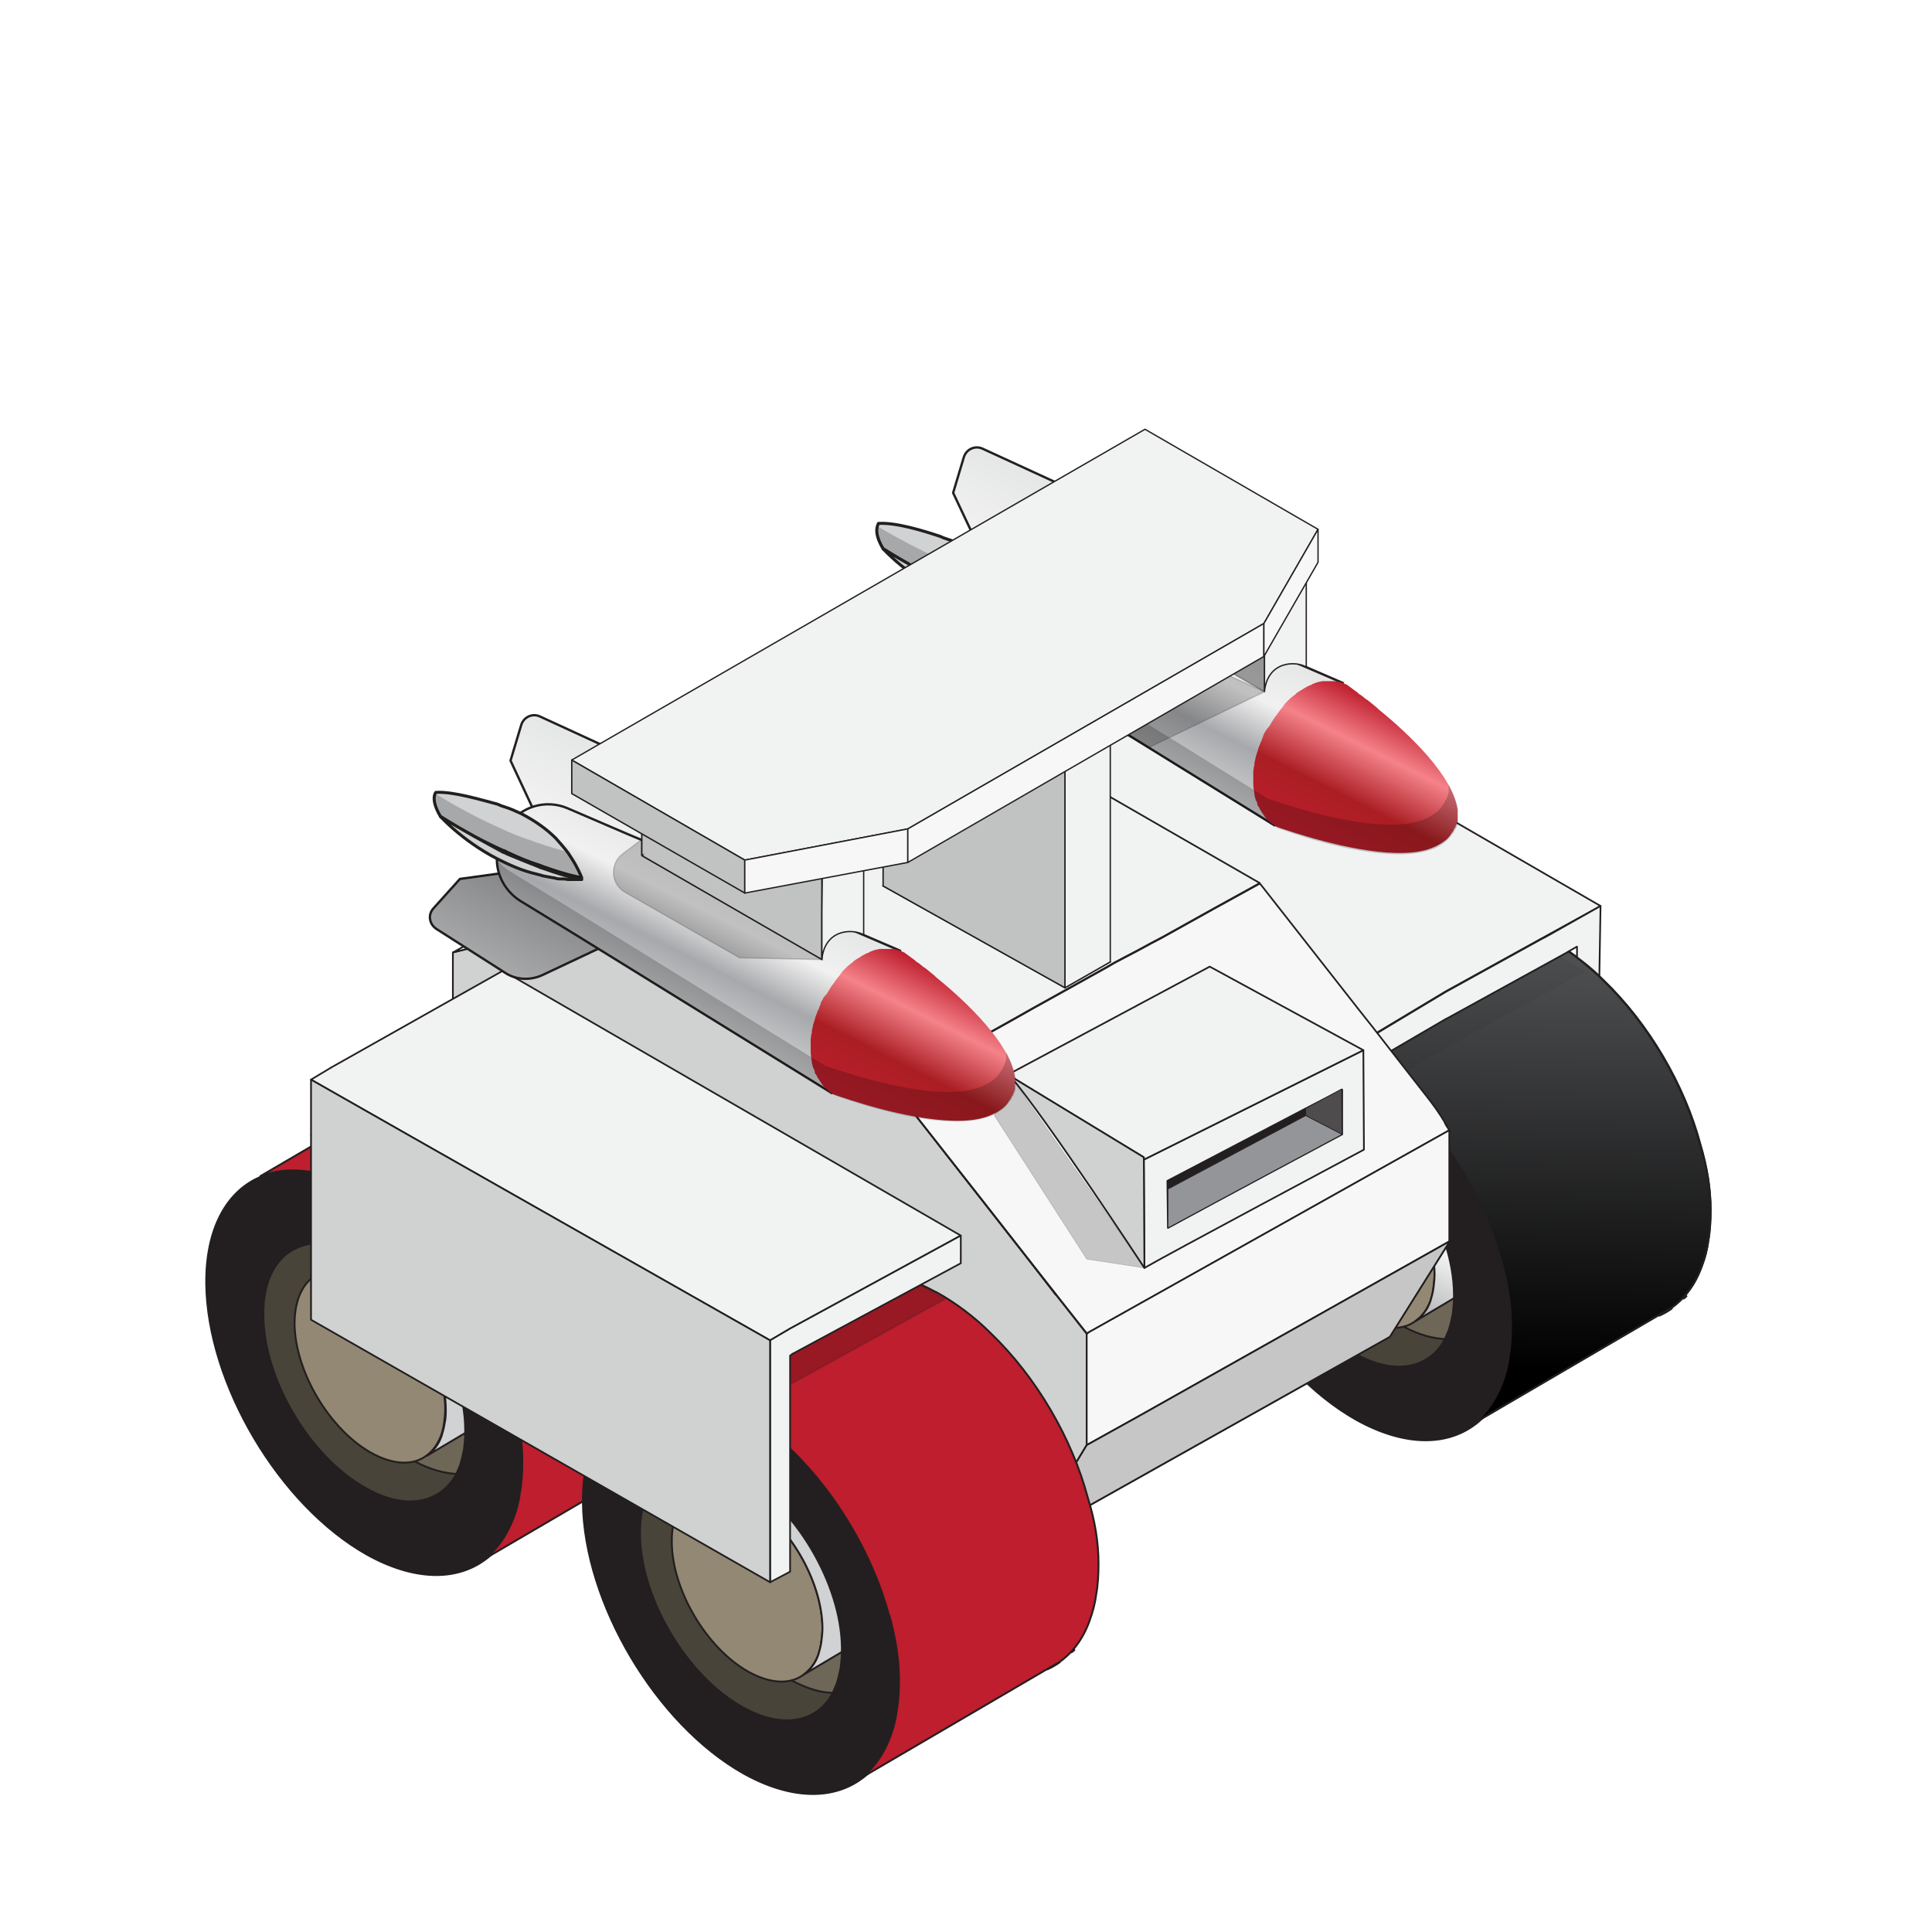 <svg width="230" height="230" viewBox="0 0 230 230" fill="none"
    xmlns="http://www.w3.org/2000/svg">

    <g clip-path="url(#)">
        <path d="M140.303 114.583L173.304 133.851L190.54 124.812L136.379 91.601L140.303 114.583Z" fill="#F1F2F2" stroke="#231F20" stroke-width="0.201" stroke-miterlimit="10" stroke-linecap="round" stroke-linejoin="round"/>
        <path opacity="0.2" d="M140.303 114.583L173.304 133.851L190.54 124.812L136.379 91.601L140.303 114.583Z" fill="black" stroke="#231F20" stroke-width="0.08" stroke-miterlimit="10"/>
        <path d="M109.824 103.652C109.824 103.652 103.729 97.487 102.678 109.047C101.557 120.538 101.557 120.538 101.557 120.538L113.117 137.914L126.64 139.316L127.621 132.309L109.824 103.652Z" fill="#49443A" stroke="#231F20" stroke-width="0.226" stroke-miterlimit="10" stroke-linecap="round" stroke-linejoin="round"/>
        <path d="M133.997 124.742C133.997 125.583 133.927 126.354 133.857 127.124C133.717 127.825 133.577 128.456 133.367 129.086C132.876 130.488 132.035 131.538 131.054 132.239C130.073 132.94 128.882 133.29 127.551 133.36C127.481 133.36 127.341 133.36 127.271 133.36C125.799 133.36 124.118 132.87 122.296 131.889C122.226 131.889 122.226 131.819 122.156 131.819C115.43 128.035 109.965 118.787 109.895 111.219C109.895 110.869 109.895 110.449 109.895 110.098C109.965 108.417 110.385 107.015 110.946 105.894C110.946 105.824 111.016 105.754 111.086 105.684C111.786 104.423 112.767 103.512 114.028 103.022C115.079 102.601 116.271 102.461 117.602 102.671C118.583 102.812 119.704 103.162 120.825 103.722C121.105 103.863 121.455 104.003 121.736 104.213C121.876 104.283 122.016 104.353 122.226 104.493C122.296 104.493 122.296 104.563 122.366 104.563C127.761 109.748 132.035 117.035 133.927 124.182C133.927 124.252 133.927 124.252 133.927 124.322C133.997 124.392 133.997 124.532 133.997 124.742Z" fill="#6E6657" stroke="#231F20" stroke-width="0.226" stroke-miterlimit="10" stroke-linecap="round" stroke-linejoin="round"/>
        <path d="M107.933 115.493C108.003 121.169 112.066 128.035 117.041 130.838C119.704 132.309 122.016 132.379 123.627 131.188C124.398 130.628 124.959 129.857 125.379 128.806C125.519 128.385 125.659 127.895 125.729 127.334C125.799 126.774 125.869 126.213 125.869 125.583C125.799 119.907 121.736 113.041 116.761 110.238C116.551 110.098 116.341 110.028 116.06 109.888C115.219 109.468 114.379 109.257 113.678 109.117C112.697 108.977 111.786 109.047 111.016 109.398C109.124 110.238 107.933 112.34 107.933 115.493Z" fill="#928874" stroke="#231F20" stroke-width="0.226" stroke-miterlimit="10" stroke-linecap="round" stroke-linejoin="round"/>
        <path d="M111.086 109.398C111.857 109.047 112.768 108.977 113.748 109.117C114.519 109.257 115.29 109.468 116.131 109.888C116.341 110.028 116.551 110.098 116.831 110.238C121.806 113.041 125.87 119.907 125.94 125.583C125.94 126.213 125.87 126.774 125.8 127.334C125.73 127.825 125.59 128.315 125.449 128.806C125.099 129.857 124.468 130.628 123.698 131.188L128.532 128.315L128.602 128.245C130.214 127.334 131.195 125.303 131.195 122.43C131.125 116.755 127.061 109.888 122.086 107.085C119.914 105.894 117.952 105.614 116.411 106.245L115.15 106.945L111.086 109.398Z" fill="url(#paint0_linear_1_19911)" stroke="#231F20" stroke-width="0.226" stroke-miterlimit="10" stroke-linecap="round" stroke-linejoin="round"/>
        <path d="M133.997 124.322C133.997 124.252 133.997 124.252 133.927 124.181C131.965 116.965 127.691 109.748 122.366 104.563C122.296 104.493 122.296 104.493 122.226 104.423C120.264 102.531 118.162 100.99 115.99 99.728C115.5 99.448 115.009 99.238 114.589 99.028C112.837 98.187 111.156 97.627 109.544 97.416C107.512 97.136 105.621 97.346 104.009 97.977H103.939C99.875 99.659 97.353 104.143 97.423 110.729C97.563 122.64 106.111 137.074 116.551 142.959C122.086 146.042 127.061 146.112 130.494 143.66C132.105 142.539 133.296 140.857 134.137 138.685C134.488 137.774 134.768 136.723 134.908 135.602C135.118 134.481 135.188 133.22 135.188 131.889C135.048 129.436 134.698 126.844 133.997 124.322ZM127.201 133.29C126.71 134.201 126.08 134.972 125.309 135.532C123.137 137.074 119.984 137.074 116.411 135.042C109.754 131.328 104.289 122.15 104.219 114.512C104.149 110.308 105.761 107.436 108.353 106.385C109.124 106.034 110.035 105.894 111.016 105.894C111.086 105.894 111.156 105.894 111.226 105.894C111.436 105.894 111.716 105.964 111.926 105.964C112.907 106.105 114.028 106.455 115.149 106.945C115.43 107.085 115.78 107.226 116.06 107.436C122.717 111.149 128.182 120.398 128.252 127.965C128.252 128.105 128.252 128.245 128.252 128.385C128.252 129.086 128.182 129.717 128.112 130.347C127.971 131.048 127.831 131.679 127.621 132.309C127.481 132.729 127.341 133.01 127.201 133.29Z" fill="#231F20" stroke="#231F20" stroke-width="0.226" stroke-miterlimit="10" stroke-linecap="round" stroke-linejoin="round"/>
        <path d="M125.449 85.295L125.379 85.365C126.01 85.015 126.57 84.664 126.92 84.454L125.449 85.295ZM133.927 124.111C131.965 116.895 127.691 109.678 122.366 104.493C122.296 104.423 122.296 104.423 122.226 104.353V104.423C122.506 105.614 122.927 106.735 123.347 107.926C125.099 112.691 127.831 117.315 131.124 121.239C132.035 122.29 133.016 123.341 133.997 124.322C133.997 124.322 133.997 124.322 134.067 124.322C133.997 124.252 133.997 124.182 133.927 124.111ZM152.705 130.558C153.195 130.347 153.686 130.067 154.176 129.717L152.705 130.558Z" fill="#231F20" stroke="#231F20" stroke-width="0.226" stroke-miterlimit="10" stroke-linecap="round" stroke-linejoin="round"/>
        <path d="M155.927 128.245C155.787 128.385 155.647 128.456 155.577 128.526C155.717 128.456 155.787 128.385 155.927 128.245Z" fill="url(#paint1_linear_1_19911)" stroke="#231F20" stroke-width="0.226" stroke-miterlimit="10" stroke-linecap="round" stroke-linejoin="round"/>
        <path d="M158.801 117.946C158.801 119.277 158.731 120.538 158.521 121.659C158.381 122.78 158.1 123.761 157.75 124.672C156.979 126.844 155.718 128.526 154.107 129.647L152.635 130.488L130.424 143.59C132.036 142.469 133.227 140.787 134.068 138.615C134.418 137.704 134.698 136.653 134.838 135.532C135.049 134.411 135.119 133.15 135.119 131.819C135.119 129.366 134.698 126.844 133.998 124.252C133.998 124.182 133.998 124.182 133.928 124.112C131.966 116.895 127.692 109.678 122.367 104.493C122.297 104.423 122.297 104.423 122.227 104.353C120.265 102.461 118.163 100.92 115.991 99.659C115.5 99.378 115.01 99.168 114.589 98.958C112.838 98.117 111.156 97.557 109.545 97.346C107.513 97.066 105.621 97.276 104.01 97.907H103.939L125.52 85.225L125.45 85.295C126.08 84.945 126.641 84.594 126.991 84.384C127.061 84.384 127.061 84.314 127.131 84.314C127.201 84.314 127.271 84.244 127.271 84.244C127.341 84.244 127.411 84.174 127.411 84.174C127.482 84.174 127.482 84.104 127.552 84.104L127.622 84.034C129.303 83.333 131.195 83.123 133.227 83.403C134.838 83.614 136.52 84.174 138.272 85.015C138.762 85.225 139.183 85.505 139.673 85.716C141.915 86.977 144.087 88.588 146.049 90.55C151.444 95.735 155.718 103.022 157.61 110.168C158.381 112.831 158.801 115.423 158.801 117.946Z" fill="url(#paint2_linear_1_19911)" stroke="#231F20" stroke-width="0.226" stroke-miterlimit="10" stroke-linecap="round" stroke-linejoin="round"/>
        <path d="M126.92 84.454C126.5 84.664 126.009 85.015 125.379 85.365L125.449 85.295L126.92 84.454Z" fill="#C49A6C" stroke="#231F20" stroke-width="0.226" stroke-miterlimit="10" stroke-linecap="round" stroke-linejoin="round"/>
        <path d="M154.667 129.717C154.667 129.717 148.571 123.551 147.52 135.112C146.469 146.673 146.469 146.673 146.469 146.673L158.03 164.049L171.553 165.45L172.534 158.444L154.667 129.717Z" fill="#49443A" stroke="#231F20" stroke-width="0.226" stroke-miterlimit="10" stroke-linecap="round" stroke-linejoin="round"/>
        <path d="M178.839 150.807C178.839 151.647 178.769 152.418 178.699 153.189C178.559 153.889 178.419 154.52 178.209 155.151C177.718 156.552 176.878 157.603 175.897 158.304C174.916 159.004 173.725 159.425 172.393 159.425C172.323 159.425 172.183 159.425 172.113 159.425C170.642 159.355 168.96 158.934 167.138 157.953C167.068 157.953 167.068 157.883 166.998 157.883C160.272 154.1 154.807 144.921 154.737 137.284C154.737 136.934 154.737 136.513 154.737 136.163C154.807 134.481 155.227 133.08 155.788 131.959C155.788 131.889 155.858 131.819 155.928 131.749C156.629 130.487 157.61 129.577 158.871 129.086C159.922 128.666 161.113 128.526 162.444 128.736C163.495 128.876 164.546 129.226 165.667 129.787C165.947 129.927 166.298 130.067 166.578 130.277C166.718 130.347 166.858 130.417 167.068 130.558C167.138 130.558 167.138 130.628 167.209 130.628C172.604 135.812 176.878 143.099 178.769 150.246C178.769 150.316 178.769 150.316 178.769 150.386C178.839 150.456 178.839 150.666 178.839 150.807Z" fill="#6E6657" stroke="#231F20" stroke-width="0.226" stroke-miterlimit="10" stroke-linecap="round" stroke-linejoin="round"/>
        <path d="M152.845 141.558C152.915 147.233 156.979 154.1 161.954 156.902C164.616 158.374 166.928 158.444 168.54 157.253C169.311 156.692 169.871 155.921 170.292 154.87C170.432 154.45 170.572 153.96 170.642 153.399C170.712 152.838 170.782 152.278 170.782 151.647C170.712 145.972 166.648 139.106 161.673 136.303C161.463 136.163 161.253 136.093 160.973 135.953C160.132 135.532 159.291 135.322 158.591 135.182C157.61 135.042 156.699 135.112 155.928 135.462C153.966 136.303 152.775 138.405 152.845 141.558Z" fill="#928874" stroke="#231F20" stroke-width="0.226" stroke-miterlimit="10" stroke-linecap="round" stroke-linejoin="round"/>
        <path d="M155.928 135.462C156.699 135.112 157.61 135.042 158.591 135.182C159.361 135.322 160.132 135.532 160.973 135.953C161.183 136.093 161.393 136.163 161.674 136.303C166.648 139.106 170.712 145.972 170.782 151.647C170.782 152.278 170.712 152.839 170.642 153.399C170.572 153.889 170.432 154.38 170.292 154.87C169.941 155.921 169.311 156.692 168.54 157.253L173.375 154.38L173.445 154.31C175.056 153.399 176.037 151.367 176.037 148.494C175.967 142.819 171.903 135.953 166.929 133.15C164.757 131.959 162.795 131.679 161.253 132.309L159.992 133.01L155.928 135.462Z" fill="url(#paint3_linear_1_19911)" stroke="#231F20" stroke-width="0.226" stroke-miterlimit="10" stroke-linecap="round" stroke-linejoin="round"/>
        <path d="M178.84 150.386C178.84 150.316 178.84 150.316 178.77 150.246C176.808 143.029 172.534 135.812 167.209 130.628C167.139 130.557 167.139 130.557 167.069 130.487C165.107 128.596 163.005 127.054 160.833 125.793C160.342 125.513 159.852 125.303 159.431 125.092C157.68 124.252 155.998 123.691 154.387 123.481C152.355 123.201 150.463 123.411 148.852 124.041C144.788 125.723 142.265 130.207 142.335 136.793C142.476 148.704 151.024 163.138 161.463 169.024C166.999 172.106 171.973 172.177 175.406 169.724C177.018 168.603 178.209 166.922 179.05 164.75C179.4 163.839 179.68 162.788 179.821 161.667C180.031 160.546 180.101 159.284 180.101 157.953C179.891 155.501 179.54 152.908 178.84 150.386ZM170.152 161.597C167.979 163.138 164.827 163.138 161.253 161.106C154.597 157.393 149.132 148.144 149.062 140.577C148.992 136.373 150.603 133.5 153.196 132.449C153.966 132.099 154.877 131.959 155.858 131.959C155.928 131.959 155.998 131.959 156.068 131.959C156.278 131.959 156.559 131.959 156.769 132.029C157.75 132.169 158.871 132.519 159.992 133.01C160.272 133.15 160.623 133.29 160.903 133.5C167.559 137.214 173.024 146.462 173.094 154.029C173.094 154.17 173.094 154.31 173.094 154.45C173.094 155.151 173.024 155.781 172.954 156.412C172.814 157.112 172.674 157.743 172.464 158.374C172.324 158.724 172.183 159.004 172.043 159.354C171.553 160.335 170.922 161.036 170.152 161.597Z" fill="#231F20" stroke="#231F20" stroke-width="0.226" stroke-miterlimit="10" stroke-linecap="round" stroke-linejoin="round"/>
        <path d="M170.291 111.36C170.221 111.36 170.221 111.43 170.221 111.43C170.852 111.079 171.412 110.729 171.763 110.519L170.291 111.36ZM178.839 150.176C176.877 142.959 172.603 135.743 167.278 130.558C167.208 130.488 167.208 130.488 167.138 130.418V130.488C167.418 131.679 167.839 132.8 168.259 133.991C170.011 138.755 172.743 143.38 176.037 147.303C176.947 148.354 177.928 149.405 178.909 150.386C178.839 150.316 178.839 150.246 178.839 150.176ZM197.547 156.622C198.037 156.412 198.528 156.132 199.018 155.781L197.547 156.622Z" fill="#231F20" stroke="#231F20" stroke-width="0.226" stroke-miterlimit="10" stroke-linecap="round" stroke-linejoin="round"/>
        <path d="M200.77 154.31C200.63 154.45 200.489 154.52 200.419 154.59C200.56 154.52 200.63 154.45 200.77 154.31Z" fill="url(#paint4_linear_1_19911)" stroke="#231F20" stroke-width="0.226" stroke-miterlimit="10" stroke-linecap="round" stroke-linejoin="round"/>
        <path d="M203.643 144.01C203.643 145.341 203.573 146.603 203.362 147.724C203.222 148.845 202.942 149.826 202.592 150.737C201.821 152.909 200.56 154.59 198.948 155.711L197.477 156.552L175.196 169.584C176.808 168.463 177.999 166.782 178.839 164.61C179.19 163.699 179.47 162.648 179.61 161.527C179.82 160.406 179.89 159.144 179.89 157.813C179.89 155.361 179.47 152.839 178.769 150.246C178.769 150.176 178.769 150.176 178.699 150.106C176.737 142.889 172.463 135.672 167.138 130.488C167.068 130.417 167.068 130.417 166.998 130.347C165.037 128.456 162.935 126.914 160.762 125.653C160.272 125.373 159.782 125.163 159.361 124.952C157.61 124.112 155.928 123.551 154.316 123.341C152.285 123.061 150.393 123.271 148.781 123.901L170.362 111.29C170.291 111.29 170.291 111.36 170.291 111.36C170.922 111.009 171.483 110.659 171.833 110.449C171.903 110.449 171.903 110.379 171.973 110.379C172.043 110.379 172.113 110.309 172.113 110.309C172.183 110.239 172.253 110.239 172.253 110.239C172.323 110.239 172.323 110.168 172.393 110.168L172.463 110.098C174.145 109.398 176.037 109.188 178.069 109.538C179.68 109.748 181.362 110.309 183.113 111.149C183.604 111.36 184.024 111.64 184.515 111.85C186.757 113.111 188.929 114.723 190.891 116.685C196.286 121.869 200.56 129.156 202.452 136.303C203.222 138.895 203.643 141.558 203.643 144.01Z" fill="url(#paint5_linear_1_19911)" stroke="#231F20" stroke-width="0.226" stroke-miterlimit="10" stroke-linecap="round" stroke-linejoin="round"/>
        <path d="M203.643 144.01C203.643 145.341 203.573 146.603 203.362 147.724C203.222 148.845 202.942 149.826 202.592 150.737C201.821 152.909 200.56 154.59 198.948 155.711L197.477 156.552L175.196 169.584C176.808 168.463 177.999 166.782 178.839 164.61C179.19 163.699 179.47 162.648 179.61 161.527C179.82 160.406 179.89 159.144 179.89 157.813C179.89 155.361 179.47 152.839 178.769 150.246C178.769 150.176 178.769 150.176 178.699 150.106C176.737 142.889 172.463 135.672 167.138 130.488C167.068 130.417 167.068 130.417 166.998 130.347C165.037 128.456 162.935 126.914 160.762 125.653C160.272 125.373 159.782 125.163 159.361 124.952C157.61 124.112 155.928 123.551 154.316 123.341C152.285 123.061 150.393 123.271 148.781 123.901L170.362 111.29C170.291 111.29 170.291 111.36 170.291 111.36C170.922 111.009 171.483 110.659 171.833 110.449C171.903 110.449 171.903 110.379 171.973 110.379C172.043 110.379 172.113 110.309 172.113 110.309C172.183 110.239 172.253 110.239 172.253 110.239C172.323 110.239 172.323 110.168 172.393 110.168L172.463 110.098C174.145 109.398 176.037 109.188 178.069 109.538C179.68 109.748 181.362 110.309 183.113 111.149C183.394 111.29 183.674 111.43 183.884 111.57L183.464 111.78L172.043 118.086L163.635 123.131V126.214L172.043 121.309L172.323 121.169L186.336 113.462L186.687 113.251C187.037 113.462 187.387 113.742 187.668 113.952C188.579 114.653 189.489 115.423 190.33 116.194C190.47 116.334 190.681 116.544 190.821 116.685C196.216 121.869 200.49 129.156 202.382 136.303C203.222 138.895 203.643 141.558 203.643 144.01Z" fill="url(#paint6_linear_1_19911)" stroke="#231F20" stroke-width="0.226" stroke-miterlimit="10" stroke-linecap="round" stroke-linejoin="round"/>
        <path d="M186.757 113.181L186.407 113.391L172.394 121.099L172.113 121.239L163.706 126.143V123.06L172.113 118.016L183.534 111.71L183.955 111.5C184.165 111.64 184.375 111.71 184.585 111.85C185.286 112.27 186.057 112.691 186.757 113.181Z" fill="url(#paint7_linear_1_19911)" stroke="#231F20" stroke-width="0.226" stroke-miterlimit="10" stroke-linecap="round" stroke-linejoin="round"/>
        <path d="M171.763 110.519C171.413 110.729 170.852 111.079 170.222 111.43L170.292 111.36L171.763 110.519Z" fill="#C49A6C" stroke="#231F20" stroke-width="0.226" stroke-miterlimit="10" stroke-linecap="round" stroke-linejoin="round"/>
        <g opacity="0.2">
            <path opacity="0.2" d="M188.579 115.634L181.572 119.487L170.151 125.793L164.686 129.086L110.105 98.047L115.57 94.684L126.5 88.448L133.997 84.174L188.579 115.634Z" fill="black" stroke="#231F20" stroke-width="0.211" stroke-miterlimit="10"/>
        </g>
        <path d="M190.54 107.856L183.534 111.71L172.113 118.016L163.705 123.061L109.054 92.022L117.532 86.907L128.462 80.671L136.029 76.327L190.54 107.856Z" fill="#F1F2F2" stroke="#231F20" stroke-width="0.201" stroke-miterlimit="10" stroke-linecap="round" stroke-linejoin="round"/>
        <path d="M163.705 123.061V126.144L109.054 94.194V92.022L163.705 123.061Z" fill="#F1F2F2" stroke="#231F20" stroke-width="0.201" stroke-miterlimit="10" stroke-linecap="round" stroke-linejoin="round"/>
        <path opacity="0.14" d="M163.705 123.061V126.144L109.054 94.194V92.022L163.705 123.061Z" fill="black" stroke="#231F20" stroke-width="0.201" stroke-miterlimit="10"/>
        <path d="M190.54 107.856L190.4 116.194C189.559 115.353 188.648 114.653 187.738 113.952V112.691L186.757 113.251L186.406 113.462L172.393 121.169L172.113 121.309L163.705 126.214V123.131L172.113 118.086L183.534 111.78L183.954 111.57L190.54 107.856Z" fill="#F1F2F2" stroke="#231F20" stroke-width="0.201" stroke-miterlimit="10" stroke-linecap="round" stroke-linejoin="round"/>
    </g>
    <defs>
        <linearGradient id="paint0_linear_1_19911" x1="117.885" y1="108.101" x2="127.455" y2="125.619" gradientUnits="userSpaceOnUse">
            <stop stop-color="#C2B59B"/>
            <stop offset="1" stop-color="#49443A"/>
        </linearGradient>
        <linearGradient id="paint1_linear_1_19911" x1="155.814" y1="128.262" x2="155.671" y2="128.532" gradientUnits="userSpaceOnUse">
            <stop stop-color="#58595B"/>
            <stop offset="1"/>
        </linearGradient>
        <linearGradient id="paint2_linear_1_19911" x1="133.65" y1="143.321" x2="130.125" y2="88.517" gradientUnits="userSpaceOnUse">
            <stop/>
            <stop offset="1" stop-color="#58595B"/>
        </linearGradient>
        <linearGradient id="paint3_linear_1_19911" x1="162.734" y1="134.172" x2="172.303" y2="151.69" gradientUnits="userSpaceOnUse">
            <stop stop-color="#C2B59B"/>
            <stop offset="1" stop-color="#49443A"/>
        </linearGradient>
        <linearGradient id="paint4_linear_1_19911" x1="200.662" y1="154.333" x2="200.519" y2="154.603" gradientUnits="userSpaceOnUse">
            <stop stop-color="#58595B"/>
            <stop offset="1"/>
        </linearGradient>
        <linearGradient id="paint5_linear_1_19911" x1="178.902" y1="167.153" x2="174.518" y2="112.434" gradientUnits="userSpaceOnUse">
            <stop/>
            <stop offset="1" stop-color="#58595B"/>
        </linearGradient>
        <linearGradient id="paint6_linear_1_19911" x1="175.714" y1="163.106" x2="176.671" y2="108.219" gradientUnits="userSpaceOnUse">
            <stop/>
            <stop offset="1" stop-color="#58595B"/>
        </linearGradient>
        <linearGradient id="paint7_linear_1_19911" x1="175.626" y1="124.693" x2="174.68" y2="112.877" gradientUnits="userSpaceOnUse">
            <stop/>
            <stop offset="1" stop-color="#58595B"/>
        </linearGradient>
        <clipPath id="">
            <rect width="106.5" height="95.289" fill="white" transform="translate(97.283 76.257)"/>
        </clipPath>
    </defs>


    <g clip-path="url(#)">
        <path d="M95.952 163.138C95.882 163.068 95.742 163.068 95.672 162.998C95.742 162.998 95.742 163.068 95.812 163.068C95.882 163.068 95.882 163.068 95.952 163.138Z" fill="#F1F2F2" stroke="#231F20" stroke-width="0.201" stroke-miterlimit="10" stroke-linecap="round" stroke-linejoin="round"/>
        <path d="M125.73 154.17L125.66 154.1L121.806 149.125L117.112 143.099L106.322 129.366L105.971 129.156L102.678 127.264L71.149 109.047L53.913 113.391V127.755L58.747 136.443L122.647 183.177L129.373 172.036V158.794L125.73 154.17ZM95.672 162.998C95.742 162.998 95.742 163.068 95.812 163.068C95.882 163.068 95.882 163.138 95.952 163.138C95.882 163.068 95.742 162.998 95.672 162.998Z" fill="#F1F2F2" stroke="#231F20" stroke-width="0.201" stroke-miterlimit="10" stroke-linecap="round" stroke-linejoin="round"/>
        <path opacity="0.14" d="M125.73 154.17L125.66 154.1L121.806 149.125L117.112 143.099L106.322 129.366L105.971 129.156L102.678 127.264L71.149 109.047L53.913 113.391V127.755L58.747 136.443L122.647 183.177L129.373 172.036V158.794L125.73 154.17ZM95.672 162.998C95.742 162.998 95.742 163.068 95.812 163.068C95.882 163.068 95.882 163.138 95.952 163.138C95.882 163.068 95.742 162.998 95.672 162.998Z" fill="black" stroke="#231F20" stroke-width="0.08" stroke-miterlimit="10"/>
        <path d="M172.533 134.551L129.653 158.584L129.373 158.724L125.73 154.1L106.321 129.366L107.793 128.526L108.143 128.315L110.035 127.264L110.525 126.984L113.118 125.583L118.022 122.85L120.405 121.519L123.137 119.977L126.29 118.226L131.825 115.143L132.666 114.652L133.857 114.022L135.329 113.251L137.01 112.34L138.341 111.64L144.507 108.206L149.972 105.194L150.112 105.334L152.144 107.926L161.813 120.258L163.425 122.29L165.877 125.443L169.871 130.557C170.642 131.538 171.342 132.519 171.973 133.57C172.043 133.851 172.323 134.201 172.533 134.551Z" fill="#F7F7F7" stroke="#231F20" stroke-width="0.201" stroke-miterlimit="10" stroke-linecap="round" stroke-linejoin="round"/>
        <path d="M125.73 154.17L125.659 154.1L121.806 149.125L117.111 143.099L106.321 129.366L125.73 154.17Z" fill="#F1F2F2" stroke="#231F20" stroke-width="0.201" stroke-miterlimit="10" stroke-linecap="round" stroke-linejoin="round"/>
        <path d="M138.762 98.678L128.672 92.862L128.532 92.792L114.659 84.734C114.379 84.875 106.462 89.569 97.423 94.824C85.582 101.69 71.919 109.398 71.148 108.977L102.678 127.194L105.971 129.086L106.321 129.296L107.793 128.456L108.143 128.245L110.035 127.194L110.525 126.914L113.118 125.513L118.022 122.78L120.405 121.449L123.137 119.908L126.29 118.156L131.825 115.073L132.666 114.583L133.857 113.952L135.329 113.181L137.01 112.27L138.341 111.57L144.507 108.136L149.972 105.124L138.762 98.678Z" fill="#F1F2F2" stroke="#231F20" stroke-width="0.201" stroke-miterlimit="10" stroke-linecap="round" stroke-linejoin="round"/>
        <path d="M114.66 84.734C114.379 84.875 106.462 89.569 97.423 94.824C85.582 101.69 71.919 109.398 71.149 108.977L53.913 113.391L97.423 89.149L114.66 84.734Z" fill="#F1F2F2" stroke="#231F20" stroke-width="0.201" stroke-miterlimit="10" stroke-linecap="round" stroke-linejoin="round"/>
        <path d="M136.169 138.055L136.239 150.947C138.341 149.685 162.374 136.863 162.374 136.863L162.304 125.022L136.169 138.055ZM159.782 135.042C159.782 135.042 144.297 143.31 139.042 146.182L138.972 140.577L155.438 131.959L159.782 129.717V135.042Z" fill="#F1F2F2" stroke="#231F20" stroke-width="0.201" stroke-miterlimit="10" stroke-linecap="round" stroke-linejoin="round"/>
        <path d="M159.781 135.042C159.781 135.042 144.297 143.31 139.042 146.182V141.558L155.437 132.8L159.781 135.042Z" fill="#939598" stroke="#231F20" stroke-width="0.08" stroke-miterlimit="10"/>
        <path d="M159.711 129.647L159.781 135.042L155.437 132.8V131.959L159.711 129.647Z" fill="#4F4C4D" stroke="#231F20" stroke-width="0.08" stroke-miterlimit="10"/>
        <path d="M155.438 131.959V132.8L138.972 141.558V140.577L155.438 131.959Z" fill="#231F20" stroke="#231F20" stroke-width="0.08" stroke-miterlimit="10" stroke-linecap="round" stroke-linejoin="round"/>
        <path d="M136.169 138.055V137.774L120.264 128.105C120.194 128.035 120.124 127.965 120.054 127.895L144.017 115.073L162.304 125.022L136.169 138.055Z" fill="#F1F2F2" stroke="#231F20" stroke-width="0.201" stroke-miterlimit="10" stroke-linecap="round" stroke-linejoin="round"/>
        <path d="M136.17 137.774L136.24 150.947C136.24 150.947 124.609 133.22 120.265 128.105L136.17 137.774Z" fill="#F1F2F2" stroke="#231F20" stroke-width="0.201" stroke-miterlimit="10" stroke-linecap="round" stroke-linejoin="round"/>
        <path opacity="0.14" d="M136.17 137.774L136.24 150.947C136.24 150.947 124.609 133.22 120.265 128.105L136.17 137.774Z" fill="black" stroke="#231F20" stroke-width="0.08" stroke-miterlimit="10"/>
        <path d="M79.697 100.079C79.697 100.009 79.697 100.009 79.697 100.079C78.996 99.799 78.226 99.939 77.315 100.429C77.034 100.569 76.824 100.78 76.544 100.92C76.474 100.99 76.404 100.99 76.334 101.06C76.194 101.13 76.124 101.27 75.984 101.34C75.913 101.41 75.913 101.41 75.843 101.48C75.773 101.55 75.773 101.55 75.703 101.62C75.423 101.901 75.143 102.251 74.933 102.601C74.862 102.671 74.862 102.741 74.792 102.811C74.722 102.952 74.652 103.092 74.512 103.232C74.512 103.302 74.442 103.302 74.442 103.372C74.372 103.442 74.372 103.512 74.372 103.582C74.302 103.722 74.232 103.792 74.232 103.933C74.162 104.003 74.162 104.073 74.162 104.143C74.232 104.213 74.162 104.283 74.162 104.353C74.022 104.633 73.952 104.913 73.882 105.124C73.882 105.194 73.811 105.264 73.811 105.334C73.811 105.474 73.741 105.544 73.741 105.684C73.741 105.684 73.741 105.684 73.671 105.684L65.754 108.207V101.48C65.754 101.41 65.754 101.34 65.754 101.27C65.754 101.2 65.754 101.13 65.754 101.13C65.754 101.06 65.754 101.06 65.754 100.99C65.754 100.71 65.824 100.429 65.894 100.149C65.894 100.079 65.964 100.009 65.964 99.939C66.034 99.659 66.104 99.378 66.244 99.168C66.244 99.098 66.314 99.028 66.314 98.888C66.314 98.818 66.385 98.748 66.385 98.678C66.455 98.537 66.525 98.467 66.525 98.327C66.525 98.257 66.595 98.187 66.595 98.117C66.595 98.047 66.665 98.047 66.665 97.977C66.735 97.837 66.805 97.697 66.945 97.556C67.015 97.487 67.015 97.416 67.085 97.346C67.295 96.996 67.576 96.646 67.856 96.365C67.926 96.295 67.926 96.295 67.996 96.225C68.066 96.155 68.066 96.155 68.136 96.085C68.276 95.945 68.346 95.875 68.487 95.805C68.556 95.735 68.627 95.665 68.697 95.665C68.907 95.455 69.187 95.314 69.467 95.174C69.678 95.034 69.958 94.894 70.168 94.824C70.238 94.824 70.308 94.754 70.378 94.754C70.939 94.614 71.429 94.614 71.85 94.824L72.41 95.244L79.697 100.079Z" fill="#F1F2F2" stroke="#231F20" stroke-width="0.201" stroke-miterlimit="10" stroke-linecap="round" stroke-linejoin="round"/>
        <path d="M70.168 94.824C70.238 94.824 70.308 94.754 70.378 94.754C70.308 94.754 70.238 94.824 70.168 94.824Z" fill="#F1F2F2" stroke="#231F20" stroke-width="0.201" stroke-miterlimit="10" stroke-linecap="round" stroke-linejoin="round"/>
        <path d="M80.958 101.76L79.767 102.461L75.002 105.054L73.741 105.754C73.741 105.614 73.811 105.544 73.811 105.404C73.811 105.334 73.881 105.264 73.881 105.194C73.951 104.913 74.022 104.633 74.162 104.423C74.162 104.353 74.232 104.283 74.232 104.213C74.232 104.143 74.302 104.073 74.302 104.003C74.372 103.862 74.442 103.792 74.442 103.652C74.442 103.582 74.512 103.512 74.512 103.442C74.512 103.372 74.582 103.372 74.582 103.302C74.652 103.162 74.722 103.022 74.862 102.881C74.932 102.811 74.932 102.741 75.002 102.671C75.213 102.321 75.493 101.971 75.773 101.69C75.843 101.62 75.843 101.62 75.913 101.55C75.983 101.48 75.983 101.48 76.053 101.41C76.194 101.27 76.264 101.2 76.404 101.13C76.474 101.06 76.544 100.99 76.614 100.99C76.824 100.779 77.104 100.639 77.385 100.499C78.296 100.009 79.066 99.869 79.697 100.079C79.697 100.079 79.697 100.079 79.767 100.079C79.837 100.079 79.907 100.149 79.977 100.149L80.187 100.289C80.538 100.639 80.818 101.13 80.958 101.76Z" fill="#F1F2F2" stroke="#231F20" stroke-width="0.201" stroke-miterlimit="10" stroke-linecap="round" stroke-linejoin="round"/>
        <path opacity="0.14" d="M75.002 102.671C74.932 102.741 74.932 102.811 74.862 102.811C74.792 102.952 74.722 103.092 74.582 103.232C74.582 103.302 74.512 103.302 74.512 103.372C74.512 103.442 74.442 103.512 74.442 103.582C74.371 103.722 74.371 103.792 74.301 103.932C74.301 104.003 74.231 104.073 74.231 104.143C74.231 104.213 74.161 104.283 74.161 104.353C74.021 104.633 73.951 104.913 73.881 105.124C73.881 105.194 73.811 105.264 73.811 105.334C73.811 105.474 73.741 105.544 73.741 105.684C73.741 105.684 73.741 105.684 73.671 105.684L65.753 108.207V101.48C65.753 101.41 65.753 101.34 65.753 101.27C65.753 101.2 65.753 101.2 65.753 101.13C65.753 101.13 65.753 101.06 65.753 100.99C65.753 100.709 65.823 100.429 65.894 100.149C65.894 100.079 65.894 100.009 65.964 99.939C66.034 99.659 66.104 99.378 66.244 99.168C66.244 99.098 66.314 99.028 66.314 98.888C66.314 98.818 66.384 98.748 66.384 98.678C66.454 98.537 66.454 98.467 66.524 98.327C66.524 98.257 66.594 98.187 66.594 98.117C66.594 98.047 66.664 98.047 66.664 97.977C66.734 97.837 66.804 97.697 66.945 97.556C66.945 97.556 67.015 97.486 67.015 97.416L75.002 102.671Z" fill="black" stroke="#231F20" stroke-width="0.08" stroke-miterlimit="10"/>
        <path d="M70.168 94.824C70.238 94.824 70.308 94.754 70.378 94.754C70.308 94.754 70.238 94.824 70.168 94.824Z" fill="#F1F2F2" stroke="#231F20" stroke-width="0.201" stroke-miterlimit="10" stroke-linecap="round" stroke-linejoin="round"/>
        <path d="M80.958 101.76L79.767 102.461L76.964 103.932L74.932 105.054L73.671 105.754C73.671 105.614 73.741 105.544 73.741 105.404C73.741 105.334 73.811 105.264 73.811 105.194C73.881 104.913 73.951 104.633 74.091 104.423C74.091 104.353 74.161 104.283 74.161 104.213C74.161 104.143 74.231 104.073 74.231 104.003C74.302 103.862 74.302 103.792 74.372 103.652C74.372 103.582 74.442 103.512 74.442 103.442C74.442 103.372 74.512 103.372 74.512 103.302C74.582 103.162 74.652 103.022 74.792 102.881C74.862 102.811 74.862 102.741 74.932 102.741C74.932 102.741 74.932 102.741 74.932 102.671C75.142 102.321 75.422 101.971 75.703 101.69C75.703 101.62 75.773 101.62 75.843 101.55C75.913 101.48 75.913 101.48 75.983 101.41C76.123 101.34 76.193 101.2 76.333 101.13C76.403 101.06 76.474 101.06 76.474 100.99C76.684 100.779 76.964 100.639 77.244 100.499C78.155 100.009 78.926 99.869 79.556 100.079C79.556 100.079 79.556 100.079 79.626 100.079C79.697 100.079 79.767 100.149 79.837 100.149L80.047 100.289C80.537 100.639 80.818 101.13 80.958 101.76Z" fill="#F1F2F2" stroke="#231F20" stroke-width="0.201" stroke-miterlimit="10" stroke-linecap="round" stroke-linejoin="round"/>
        <path d="M97.424 90.27C96.723 89.989 95.952 90.13 95.041 90.62C94.761 90.76 94.551 90.97 94.271 91.111C94.201 91.181 94.13 91.181 94.06 91.251C93.92 91.321 93.85 91.461 93.71 91.531C93.78 91.671 93.71 91.671 93.64 91.741C93.57 91.811 93.57 91.811 93.5 91.881C93.22 92.162 92.939 92.512 92.729 92.862C92.659 92.932 92.659 93.002 92.589 93.072C92.519 93.213 92.449 93.353 92.309 93.493C92.309 93.563 92.239 93.563 92.239 93.633C92.169 93.703 92.169 93.773 92.169 93.843C92.099 93.983 92.028 94.053 92.028 94.193C91.958 94.263 91.958 94.334 91.958 94.404C91.888 94.474 91.888 94.544 91.888 94.614C91.748 94.894 91.678 95.174 91.608 95.385C91.608 95.455 91.538 95.525 91.538 95.595C91.538 95.735 91.468 95.805 91.468 95.945C91.468 95.945 91.468 95.945 91.398 95.945L83.481 98.397V91.671C83.481 91.601 83.481 91.531 83.481 91.461C83.481 91.391 83.481 91.321 83.481 91.321C83.481 91.251 83.481 91.251 83.481 91.181C83.481 90.9 83.55 90.62 83.621 90.34C83.621 90.27 83.691 90.2 83.691 90.13C83.761 89.849 83.901 89.569 83.971 89.289C83.971 89.219 84.041 89.149 84.041 89.008C84.041 88.939 84.111 88.868 84.111 88.798C84.181 88.658 84.251 88.588 84.251 88.448C84.251 88.378 84.321 88.308 84.321 88.238C84.321 88.168 84.391 88.168 84.391 88.098C84.461 87.957 84.531 87.817 84.672 87.677C84.742 87.607 84.742 87.537 84.812 87.467C85.022 87.117 85.302 86.766 85.582 86.486C85.653 86.416 85.653 86.416 85.723 86.346C85.793 86.276 85.793 86.276 85.863 86.206C86.003 86.066 86.073 85.996 86.213 85.926C86.283 85.856 86.353 85.785 86.423 85.785C86.633 85.575 86.914 85.435 87.194 85.295C87.404 85.155 87.684 85.015 87.895 84.945C87.965 84.945 88.035 84.875 88.105 84.875C88.665 84.734 89.156 84.734 89.576 84.945L90.137 85.365L97.424 90.27Z" fill="#F1F2F2" stroke="#231F20" stroke-width="0.201" stroke-miterlimit="10" stroke-linecap="round" stroke-linejoin="round"/>
        <path d="M87.894 85.015C87.965 85.015 88.035 84.945 88.105 84.945C88.035 84.945 87.965 85.015 87.894 85.015Z" fill="#F1F2F2" stroke="#231F20" stroke-width="0.201" stroke-miterlimit="10" stroke-linecap="round" stroke-linejoin="round"/>
        <path d="M98.684 91.951L97.493 92.652L92.729 95.244L91.468 95.945C91.468 95.805 91.538 95.735 91.538 95.595C91.538 95.525 91.608 95.455 91.608 95.385C91.678 95.104 91.748 94.824 91.888 94.614C91.888 94.544 91.958 94.474 91.958 94.404C91.958 94.334 92.028 94.263 92.028 94.193C92.098 94.053 92.168 93.983 92.168 93.843C92.168 93.773 92.239 93.703 92.239 93.633C92.239 93.563 92.309 93.563 92.309 93.493C92.379 93.353 92.449 93.213 92.589 93.072C92.659 93.002 92.659 92.932 92.729 92.862C92.939 92.512 93.219 92.162 93.5 91.881C93.57 91.811 93.57 91.811 93.64 91.741C93.71 91.671 93.78 91.671 93.78 91.601C93.92 91.461 93.99 91.391 94.13 91.321C94.2 91.251 94.27 91.181 94.341 91.181C94.551 90.97 94.831 90.83 95.111 90.69C96.022 90.2 96.793 90.06 97.423 90.27H97.493C97.564 90.27 97.634 90.34 97.704 90.34L97.914 90.48C98.264 90.83 98.544 91.321 98.684 91.951Z" fill="#F1F2F2" stroke="#231F20" stroke-width="0.201" stroke-miterlimit="10" stroke-linecap="round" stroke-linejoin="round"/>
        <path opacity="0.14" d="M93.079 92.372C92.939 92.512 92.869 92.652 92.729 92.792C92.659 92.862 92.659 92.932 92.589 93.002C92.519 93.142 92.449 93.282 92.309 93.423C92.309 93.493 92.239 93.493 92.239 93.563C92.239 93.633 92.169 93.703 92.169 93.773C92.099 93.913 92.099 93.983 92.028 94.123C92.028 94.193 91.958 94.263 91.958 94.334C91.958 94.404 91.888 94.474 91.888 94.544C91.748 94.824 91.678 95.104 91.608 95.314C91.608 95.385 91.538 95.454 91.538 95.525C91.538 95.665 91.468 95.735 91.468 95.875C91.468 95.875 91.468 95.875 91.398 95.875L83.481 98.327V91.671C83.481 91.601 83.481 91.531 83.481 91.461C83.481 91.391 83.481 91.391 83.481 91.321C83.481 91.321 83.481 91.251 83.481 91.18C83.481 90.9 83.55 90.62 83.621 90.34C83.621 90.27 83.621 90.2 83.691 90.129C83.761 89.849 83.901 89.569 83.971 89.289C83.971 89.219 84.041 89.149 84.041 89.008C84.041 88.938 84.111 88.868 84.111 88.798C84.181 88.658 84.181 88.588 84.251 88.448C84.251 88.378 84.321 88.308 84.321 88.238C84.321 88.168 84.391 88.168 84.391 88.098C84.461 87.957 84.531 87.817 84.672 87.677C84.672 87.607 84.742 87.607 84.742 87.537L93.079 92.372Z" fill="black" stroke="#231F20" stroke-width="0.08" stroke-miterlimit="10"/>
        <path d="M87.894 85.015C87.964 85.015 88.034 84.945 88.104 84.945C88.034 84.945 87.964 85.015 87.894 85.015Z" fill="#F1F2F2" stroke="#231F20" stroke-width="0.201" stroke-miterlimit="10" stroke-linecap="round" stroke-linejoin="round"/>
        <path d="M98.684 91.951L97.493 92.652L95.462 93.773L92.729 95.314L91.468 96.015C91.468 95.875 91.538 95.805 91.538 95.665C91.538 95.595 91.608 95.525 91.608 95.455C91.678 95.174 91.748 94.894 91.888 94.684C91.888 94.614 91.958 94.544 91.958 94.474C91.958 94.404 92.028 94.334 92.028 94.263C92.098 94.123 92.098 94.053 92.168 93.913C92.168 93.843 92.239 93.773 92.239 93.703C92.239 93.633 92.309 93.633 92.309 93.563C92.379 93.423 92.449 93.283 92.589 93.142C92.659 93.072 92.659 93.002 92.729 92.932C92.799 92.792 92.939 92.652 93.079 92.512C93.219 92.302 93.359 92.162 93.5 91.951C93.5 91.881 93.57 91.881 93.64 91.811C93.71 91.671 93.78 91.671 93.78 91.601C93.92 91.531 93.99 91.391 94.13 91.321C94.2 91.251 94.27 91.251 94.27 91.181C94.481 90.97 94.761 90.83 95.041 90.69C95.952 90.2 96.723 90.06 97.353 90.27C97.353 90.27 97.353 90.27 97.423 90.27C97.493 90.27 97.564 90.34 97.634 90.34L97.844 90.48C98.264 90.83 98.544 91.321 98.684 91.951Z" fill="#F1F2F2" stroke="#231F20" stroke-width="0.201" stroke-miterlimit="10" stroke-linecap="round" stroke-linejoin="round"/>
        <path opacity="0.14" d="M80.958 101.76L79.767 102.461L76.964 103.932L74.932 105.054L73.671 105.754C73.671 105.614 73.741 105.544 73.741 105.404C73.741 105.334 73.811 105.264 73.811 105.194C73.881 104.913 73.951 104.633 74.091 104.423C74.091 104.353 74.161 104.283 74.161 104.213C74.161 104.143 74.231 104.073 74.231 104.003C74.302 103.862 74.302 103.792 74.372 103.652C74.372 103.582 74.442 103.512 74.442 103.442C74.442 103.372 74.512 103.372 74.512 103.302C74.582 103.162 74.652 103.022 74.792 102.881C74.862 102.811 74.862 102.741 74.932 102.741C74.932 102.741 74.932 102.741 74.932 102.671C75.142 102.321 75.422 101.971 75.703 101.69C75.703 101.62 75.773 101.62 75.843 101.55C75.913 101.48 75.913 101.48 75.983 101.41C76.123 101.34 76.193 101.2 76.333 101.13C76.403 101.06 76.474 101.06 76.474 100.99C76.684 100.779 76.964 100.639 77.244 100.499C78.155 100.009 78.926 99.869 79.556 100.079C79.556 100.079 79.556 100.079 79.626 100.079C79.697 100.079 79.767 100.149 79.837 100.149L80.047 100.289C80.537 100.639 80.818 101.13 80.958 101.76Z" fill="black" stroke="#231F20" stroke-width="0.08" stroke-miterlimit="10"/>
        <path opacity="0.14" d="M98.684 91.951L97.493 92.652L95.462 93.773L92.729 95.314L91.468 96.015C91.468 95.875 91.538 95.805 91.538 95.665C91.538 95.595 91.608 95.525 91.608 95.455C91.678 95.174 91.748 94.894 91.888 94.684C91.888 94.614 91.958 94.544 91.958 94.474C91.958 94.404 92.028 94.334 92.028 94.263C92.098 94.123 92.098 94.053 92.168 93.913C92.168 93.843 92.239 93.773 92.239 93.703C92.239 93.633 92.309 93.633 92.309 93.563C92.379 93.423 92.449 93.283 92.589 93.142C92.659 93.072 92.659 93.002 92.729 92.932C92.799 92.792 92.939 92.652 93.079 92.512C93.219 92.302 93.359 92.162 93.5 91.951C93.5 91.881 93.57 91.881 93.64 91.811C93.71 91.671 93.78 91.671 93.78 91.601C93.92 91.531 93.99 91.391 94.13 91.321C94.2 91.251 94.27 91.251 94.27 91.181C94.481 90.97 94.761 90.83 95.041 90.69C95.952 90.2 96.723 90.06 97.353 90.27C97.353 90.27 97.353 90.27 97.423 90.27C97.493 90.27 97.564 90.34 97.634 90.34L97.844 90.48C98.264 90.83 98.544 91.321 98.684 91.951Z" fill="black" stroke="#231F20" stroke-width="0.08" stroke-miterlimit="10"/>
        <path d="M172.534 134.551V147.794L135.679 168.533L129.373 172.036V158.794L129.653 158.584L172.534 134.551Z" fill="#F7F7F7" stroke="#231F20" stroke-width="0.201" stroke-miterlimit="10" stroke-linecap="round" stroke-linejoin="round"/>
        <path d="M172.534 147.794V147.864L165.457 159.144L137.991 174.559L122.647 183.177L129.373 172.036L135.679 168.533L172.534 147.794Z" fill="#F7F7F7" stroke="#231F20" stroke-width="0.201" stroke-miterlimit="10" stroke-linecap="round" stroke-linejoin="round"/>
        <path d="M172.534 147.794V147.864L165.457 159.144L137.991 174.559L122.647 183.177L129.373 172.036L135.679 168.533L172.534 147.794Z" fill="#F7F7F7" stroke="#231F20" stroke-width="0.201" stroke-miterlimit="10" stroke-linecap="round" stroke-linejoin="round"/>
        <path opacity="0.2" d="M172.534 147.794V147.864L165.457 159.144L137.991 174.559L122.647 183.177L129.373 172.036L135.679 168.533L172.534 147.794Z" fill="black" stroke="#231F20" stroke-width="0.08" stroke-miterlimit="10"/>
        <path opacity="0.2" d="M136.239 150.947L129.373 149.896L118.373 132.8L120.264 128.105L136.239 150.947Z" fill="black" stroke="#231F20" stroke-width="0.08" stroke-miterlimit="10"/>
    </g>
    <defs>
        <clipPath id="">
            <rect width="118.761" height="98.653" fill="white" transform="translate(53.842 84.664)"/>
        </clipPath>
    </defs>


    <g clip-path="url(#)">
        <path d="M36.956 145.762C36.956 145.762 30.86 139.596 29.809 151.157C28.758 162.718 28.688 162.648 28.688 162.648L40.249 180.024L53.772 181.425L54.752 174.419L36.956 145.762Z" fill="#49443A" stroke="#231F20" stroke-width="0.226" stroke-miterlimit="10" stroke-linecap="round" stroke-linejoin="round"/>
        <path d="M61.129 166.852C61.129 167.692 61.058 168.463 60.988 169.234C60.848 169.935 60.708 170.565 60.498 171.196C60.007 172.597 59.167 173.648 58.186 174.349C57.205 175.049 56.014 175.4 54.682 175.47C54.612 175.47 54.472 175.47 54.402 175.47C52.931 175.4 51.249 174.979 49.428 173.998C49.358 173.998 49.358 173.928 49.287 173.928C42.561 170.145 37.096 160.896 37.026 153.329C37.026 152.979 37.026 152.558 37.026 152.208C37.096 150.526 37.516 149.125 38.077 148.004C38.077 147.934 38.147 147.864 38.217 147.794C38.918 146.533 39.899 145.622 41.16 145.131C42.211 144.711 43.402 144.571 44.733 144.781C45.784 144.921 46.835 145.271 47.956 145.832C48.236 145.972 48.587 146.112 48.867 146.322C49.007 146.392 49.147 146.462 49.358 146.603C49.428 146.603 49.428 146.673 49.498 146.673C54.893 151.858 59.167 159.144 61.058 166.291C61.058 166.361 61.058 166.361 61.058 166.431C61.129 166.501 61.129 166.641 61.129 166.852Z" fill="#6E6657" stroke="#231F20" stroke-width="0.226" stroke-miterlimit="10" stroke-linecap="round" stroke-linejoin="round"/>
        <path d="M35.064 157.603C35.134 163.278 39.198 170.145 44.172 172.947C46.835 174.419 49.147 174.489 50.759 173.298C51.529 172.737 52.09 171.966 52.51 170.915C52.651 170.495 52.791 170.004 52.861 169.444C52.931 168.883 53.001 168.323 53.001 167.692C52.931 162.017 48.867 155.151 43.892 152.348C43.682 152.208 43.472 152.138 43.192 151.998C42.351 151.577 41.51 151.367 40.809 151.227C39.828 151.087 38.918 151.157 38.147 151.507C36.255 152.348 35.064 154.45 35.064 157.603Z" fill="#928874" stroke="#231F20" stroke-width="0.226" stroke-miterlimit="10" stroke-linecap="round" stroke-linejoin="round"/>
        <path d="M38.217 151.507C38.988 151.157 39.899 151.087 40.88 151.227C41.651 151.367 42.421 151.577 43.262 151.998C43.472 152.138 43.682 152.208 43.963 152.348C48.937 155.151 53.001 162.017 53.071 167.692C53.071 168.323 53.071 168.883 52.931 169.444C52.861 169.934 52.721 170.425 52.581 170.915C52.23 171.966 51.6 172.737 50.829 173.298L55.664 170.425L55.734 170.355C57.345 169.444 58.326 167.412 58.326 164.539C58.256 158.864 54.192 151.998 49.218 149.195C47.046 148.004 45.084 147.724 43.542 148.354L42.281 149.055L38.217 151.507Z" fill="url(#paint0_linear_1_19911)" stroke="#231F20" stroke-width="0.226" stroke-miterlimit="10" stroke-linecap="round" stroke-linejoin="round"/>
        <path d="M61.129 166.431C61.129 166.361 61.129 166.361 61.058 166.291C59.097 159.074 54.823 151.858 49.498 146.673C49.428 146.603 49.428 146.603 49.357 146.533C47.396 144.641 45.294 143.099 43.122 141.838C42.631 141.558 42.141 141.348 41.72 141.137C39.969 140.297 38.287 139.736 36.675 139.526C34.644 139.246 32.752 139.456 31.14 140.086H31.07C27.006 141.768 24.484 146.252 24.554 152.838C24.694 164.75 33.242 179.183 43.682 185.069C49.217 188.152 54.192 188.222 57.625 185.769C59.237 184.648 60.428 182.967 61.269 180.795C61.619 179.884 61.899 178.833 62.039 177.712C62.249 176.591 62.32 175.33 62.32 173.998C62.179 171.546 61.829 168.954 61.129 166.431ZM52.44 177.642C50.268 179.183 47.115 179.183 43.542 177.151C36.886 173.438 31.421 164.259 31.351 156.622C31.28 152.418 32.892 149.545 35.484 148.494C36.255 148.144 37.166 148.004 38.147 148.004C38.217 148.004 38.287 148.004 38.357 148.004C38.567 148.004 38.848 148.074 39.058 148.074C40.039 148.214 41.16 148.564 42.281 149.055C42.561 149.195 42.911 149.335 43.192 149.545C49.848 153.329 55.313 162.508 55.383 170.145C55.383 170.285 55.383 170.425 55.383 170.565C55.383 171.266 55.313 171.896 55.243 172.527C55.103 173.228 54.963 173.858 54.752 174.489C54.612 174.839 54.472 175.119 54.332 175.47C53.842 176.381 53.211 177.081 52.44 177.642Z" fill="#231F20" stroke="#231F20" stroke-width="0.226" stroke-miterlimit="10" stroke-linecap="round" stroke-linejoin="round"/>
        <path d="M79.836 172.667C80.326 172.457 80.817 172.177 81.307 171.826L79.836 172.667ZM61.058 166.221C59.097 159.004 54.823 151.787 49.498 146.603C49.428 146.532 49.428 146.532 49.357 146.462V146.532C49.638 147.724 50.058 148.845 50.478 150.036C52.23 154.8 54.963 159.425 58.256 163.348C59.167 164.399 60.148 165.45 61.129 166.431C61.129 166.361 61.129 166.291 61.058 166.221ZM52.58 127.404L52.51 127.475C53.211 127.054 53.842 126.704 54.192 126.494C54.262 126.494 54.262 126.424 54.332 126.424C54.402 126.424 54.472 126.354 54.472 126.354C54.542 126.354 54.542 126.283 54.612 126.283L54.682 126.213C53.982 126.424 53.281 126.844 52.58 127.404Z" fill="#231F20" stroke="#231F20" stroke-width="0.226" stroke-miterlimit="10" stroke-linecap="round" stroke-linejoin="round"/>
        <path d="M83.059 170.355C82.919 170.495 82.779 170.565 82.709 170.635C82.849 170.565 82.919 170.495 83.059 170.355Z" fill="url(#paint1_linear_1_19911)" stroke="#231F20" stroke-width="0.226" stroke-miterlimit="10" stroke-linecap="round" stroke-linejoin="round"/>
        <path d="M85.932 160.055C85.932 161.386 85.862 162.648 85.651 163.769C85.511 164.89 85.231 165.871 84.881 166.852C84.11 169.024 82.849 170.705 81.237 171.826L79.766 172.667L57.485 185.699C59.096 184.578 60.288 182.897 61.128 180.725C61.479 179.814 61.759 178.763 61.899 177.642C62.109 176.521 62.179 175.26 62.179 173.928C62.179 171.476 61.759 168.954 61.058 166.361C61.058 166.291 61.058 166.291 60.988 166.221C59.026 159.004 54.752 151.787 49.427 146.603C49.357 146.533 49.357 146.533 49.287 146.462C47.325 144.571 45.223 143.029 43.051 141.768C42.561 141.488 42.07 141.278 41.65 141.067C39.898 140.227 38.217 139.666 36.605 139.456C34.573 139.176 32.682 139.386 31.07 140.016H31L52.58 127.405L52.51 127.475C53.211 127.054 53.841 126.704 54.192 126.494C54.262 126.494 54.262 126.424 54.332 126.424C54.402 126.424 54.472 126.354 54.472 126.354C54.542 126.354 54.542 126.284 54.612 126.284L54.682 126.213C56.364 125.513 58.256 125.303 60.288 125.583C61.899 125.793 63.581 126.354 65.332 127.194C65.823 127.405 66.243 127.685 66.734 127.895C68.976 129.156 71.148 130.768 73.109 132.73C78.505 137.914 82.779 145.201 84.67 152.348C85.511 154.94 85.932 157.533 85.932 160.055Z" fill="url(#paint2_linear_1_19911)" stroke="#231F20" stroke-width="0.226" stroke-miterlimit="10" stroke-linecap="round" stroke-linejoin="round"/>
        <path d="M54.192 126.494C53.771 126.704 53.211 127.054 52.51 127.475L52.58 127.405L54.192 126.494Z" fill="#C49A6C" stroke="#231F20" stroke-width="0.226" stroke-miterlimit="10" stroke-linecap="round" stroke-linejoin="round"/>
        <path d="M81.798 171.826C81.798 171.826 75.703 165.66 74.652 177.221C73.601 188.782 73.601 188.782 73.601 188.782L85.161 206.158L98.684 207.56L99.665 200.553L81.798 171.826Z" fill="#49443A" stroke="#231F20" stroke-width="0.226" stroke-miterlimit="10" stroke-linecap="round" stroke-linejoin="round"/>
        <path d="M105.971 192.916C105.971 193.757 105.901 194.528 105.831 195.298C105.691 195.999 105.551 196.63 105.34 197.26C104.85 198.661 104.009 199.712 103.028 200.413C102.047 201.114 100.856 201.534 99.525 201.534C99.455 201.534 99.315 201.534 99.245 201.534C97.773 201.534 96.092 201.044 94.27 200.063C94.2 200.063 94.2 199.993 94.13 199.993C87.474 196.279 82.008 187.031 81.939 179.463C81.939 179.113 81.939 178.693 81.939 178.342C82.008 176.661 82.429 175.259 82.99 174.138C82.99 174.068 83.059 173.998 83.13 173.928C83.83 172.667 84.811 171.756 86.072 171.266C87.123 170.845 88.314 170.705 89.646 170.915C90.627 171.056 91.748 171.406 92.869 171.966C93.149 172.107 93.499 172.247 93.78 172.457C93.92 172.527 94.06 172.597 94.27 172.737C94.34 172.737 94.34 172.807 94.41 172.807C99.805 177.992 104.079 185.279 105.971 192.426C105.971 192.496 105.971 192.496 105.971 192.566C105.971 192.566 105.971 192.776 105.971 192.916Z" fill="#6E6657" stroke="#231F20" stroke-width="0.226" stroke-miterlimit="10" stroke-linecap="round" stroke-linejoin="round"/>
        <path d="M79.976 183.667C80.046 189.343 84.11 196.209 89.085 199.012C91.747 200.483 94.059 200.553 95.671 199.362C96.442 198.802 97.002 198.031 97.422 196.98C97.563 196.56 97.703 196.069 97.773 195.509C97.843 194.948 97.913 194.387 97.913 193.757C97.843 188.082 93.779 181.215 88.804 178.412C88.594 178.272 88.384 178.202 88.104 178.062C87.263 177.642 86.422 177.432 85.722 177.291C84.74 177.151 83.83 177.221 83.059 177.572C81.097 178.412 79.906 180.514 79.976 183.667Z" fill="#928874" stroke="#231F20" stroke-width="0.226" stroke-miterlimit="10" stroke-linecap="round" stroke-linejoin="round"/>
        <path d="M83.059 177.572C83.83 177.221 84.741 177.151 85.722 177.292C86.492 177.432 87.263 177.642 88.104 178.062C88.314 178.202 88.524 178.272 88.805 178.413C93.779 181.215 97.843 188.082 97.913 193.757C97.913 194.388 97.843 194.948 97.773 195.509C97.703 195.999 97.563 196.49 97.423 196.98C97.072 198.031 96.442 198.802 95.671 199.362L100.505 196.49L100.576 196.42C102.187 195.509 103.168 193.477 103.168 190.604C103.098 184.929 99.034 178.062 94.059 175.26C91.887 174.069 89.925 173.788 88.384 174.419L87.123 175.12L83.059 177.572Z" fill="url(#paint3_linear_1_19911)" stroke="#231F20" stroke-width="0.226" stroke-miterlimit="10" stroke-linecap="round" stroke-linejoin="round"/>
        <path d="M105.971 192.496C105.971 192.426 105.971 192.426 105.901 192.356C103.939 185.139 99.665 177.922 94.34 172.737C94.27 172.667 94.2 172.667 94.2 172.597C92.238 170.705 90.136 169.164 87.964 167.903C87.473 167.622 86.983 167.412 86.563 167.202C84.811 166.361 83.129 165.801 81.518 165.59C79.486 165.31 77.594 165.52 75.983 166.151H75.913C71.849 167.833 69.326 172.317 69.396 178.903C69.537 190.814 78.085 205.248 88.524 211.133C94.06 214.216 99.034 214.286 102.467 211.834C104.079 210.713 105.27 209.031 106.111 206.859C106.461 205.948 106.741 204.897 106.882 203.776C107.092 202.655 107.162 201.394 107.162 200.063C107.022 197.61 106.671 195.018 105.971 192.496ZM97.283 203.706C95.111 205.248 91.958 205.248 88.384 203.216C81.728 199.502 76.263 190.254 76.193 182.686C76.123 178.483 77.734 175.61 80.327 174.559C81.097 174.209 82.008 174.068 82.989 174.068C83.059 174.068 83.129 174.068 83.199 174.068C83.41 174.068 83.69 174.068 83.9 174.138C84.881 174.279 86.002 174.629 87.123 175.119C87.403 175.26 87.754 175.4 88.034 175.61C94.69 179.323 100.155 188.572 100.225 196.139C100.225 196.279 100.225 196.419 100.225 196.559C100.225 197.26 100.155 197.891 100.085 198.521C99.945 199.222 99.805 199.853 99.595 200.483C99.455 200.834 99.314 201.114 99.174 201.464C98.684 202.445 98.053 203.146 97.283 203.706Z" fill="#231F20" stroke="#231F20" stroke-width="0.226" stroke-miterlimit="10" stroke-linecap="round" stroke-linejoin="round"/>
        <path d="M124.678 198.732C125.169 198.521 125.659 198.241 126.15 197.891L124.678 198.732ZM105.901 192.286C103.939 185.069 99.665 177.852 94.34 172.667C94.27 172.597 94.2 172.597 94.2 172.527V172.597C94.48 173.788 94.9 174.909 95.321 176.1C97.072 180.865 99.805 185.489 103.098 189.413C104.009 190.464 104.99 191.515 105.971 192.496C105.971 192.496 105.971 192.496 106.041 192.496C105.971 192.426 105.971 192.356 105.901 192.286ZM97.423 153.469C97.353 153.469 97.353 153.539 97.353 153.539C98.053 153.119 98.684 152.768 99.034 152.558C99.104 152.558 99.104 152.488 99.174 152.488C99.244 152.418 99.314 152.418 99.314 152.418C99.385 152.418 99.385 152.348 99.455 152.348L99.525 152.278C98.824 152.558 98.123 152.909 97.423 153.469Z" fill="#231F20" stroke="#231F20" stroke-width="0.226" stroke-miterlimit="10" stroke-linecap="round" stroke-linejoin="round"/>
        <path d="M127.901 196.419C127.761 196.559 127.621 196.63 127.551 196.7C127.691 196.63 127.761 196.559 127.901 196.419Z" fill="url(#paint4_linear_1_19911)" stroke="#231F20" stroke-width="0.226" stroke-miterlimit="10" stroke-linecap="round" stroke-linejoin="round"/>
        <path d="M130.774 186.12C130.774 187.451 130.704 188.712 130.494 189.833C130.354 190.954 130.074 191.935 129.723 192.916C128.953 195.088 127.691 196.77 126.08 197.891L124.609 198.732L102.328 211.764C103.939 210.643 105.13 208.961 105.971 206.789C106.321 205.878 106.602 204.827 106.742 203.706C106.952 202.585 107.022 201.324 107.022 199.993C107.022 197.54 106.602 195.018 105.901 192.426C105.901 192.356 105.901 192.356 105.831 192.285C103.869 185.069 99.595 177.852 94.27 172.667C94.2 172.597 94.13 172.597 94.13 172.527C92.168 170.635 90.066 169.094 87.894 167.833C87.404 167.552 86.913 167.342 86.493 167.132C84.741 166.291 83.059 165.731 81.448 165.52C79.416 165.24 77.524 165.45 75.913 166.081H75.843L97.423 153.399C97.353 153.399 97.353 153.469 97.353 153.469C98.054 153.049 98.684 152.698 99.034 152.488C99.105 152.488 99.105 152.418 99.175 152.418C99.245 152.348 99.315 152.348 99.315 152.348C99.385 152.348 99.385 152.278 99.455 152.278L99.525 152.208C101.207 151.507 103.098 151.297 105.13 151.577C106.742 151.787 108.423 152.348 110.175 153.189C110.665 153.399 111.086 153.679 111.576 153.889C113.818 155.151 115.99 156.762 117.952 158.724C123.347 163.909 127.621 171.196 129.513 178.342C130.354 181.005 130.774 183.667 130.774 186.12Z" fill="url(#paint5_linear_1_19911)" stroke="#231F20" stroke-width="0.226" stroke-miterlimit="10" stroke-linecap="round" stroke-linejoin="round"/>
        <path d="M99.034 152.558C98.614 152.768 98.053 153.119 97.353 153.539L97.423 153.469L99.034 152.558Z" fill="#C49A6C" stroke="#231F20" stroke-width="0.226" stroke-miterlimit="10" stroke-linecap="round" stroke-linejoin="round"/>
        <path opacity="0.2" d="M112.487 154.66L94.059 164.82L91.677 166.221L49.217 142.119L37.026 135.182L39.478 133.641L57.906 123.131L112.487 154.66Z" fill="black" stroke="#231F20" stroke-width="0.211" stroke-miterlimit="10"/>
        <path d="M114.378 147.093L94.059 158.163L91.677 159.565L49.217 135.462L37.026 128.526L39.478 127.054L59.867 115.563L114.378 147.093Z" fill="#F1F2F2" stroke="#231F20" stroke-width="0.201" stroke-miterlimit="10" stroke-linecap="round" stroke-linejoin="round"/>
        <path d="M114.379 147.093V150.386L94.34 161.176L94.059 161.387V187.101L91.677 188.362V159.565L94.059 158.164L114.379 147.093Z" fill="#F1F2F2" stroke="#231F20" stroke-width="0.201" stroke-miterlimit="10" stroke-linecap="round" stroke-linejoin="round"/>
        <path d="M91.677 159.565V188.362L39.478 158.514L37.026 157.112V128.526L49.217 135.462L91.677 159.565Z" fill="#F1F2F2" stroke="#231F20" stroke-width="0.201" stroke-miterlimit="10" stroke-linecap="round" stroke-linejoin="round"/>
        <path opacity="0.14" d="M91.677 159.565V188.362L39.478 158.514L37.026 157.112V128.526L49.217 135.462L91.677 159.565Z" fill="black" stroke="#231F20" stroke-width="0.201" stroke-miterlimit="10"/>
    </g>
    <defs>
        <linearGradient id="paint0_linear_1_19911" x1="45.014" y1="150.209" x2="54.584" y2="167.727" gradientUnits="userSpaceOnUse">
            <stop stop-color="#C2B59B"/>
            <stop offset="1" stop-color="#49443A"/>
        </linearGradient>
        <linearGradient id="paint1_linear_1_19911" x1="82.944" y1="170.37" x2="82.8" y2="170.64" gradientUnits="userSpaceOnUse">
            <stop stop-color="#58595B"/>
            <stop offset="1"/>
        </linearGradient>
        <linearGradient id="paint2_linear_1_19911" x1="60.512" y1="175.121" x2="56.154" y2="120.38" gradientUnits="userSpaceOnUse">
            <stop/>
            <stop offset="1" stop-color="#58595B"/>
        </linearGradient>
        <linearGradient id="paint3_linear_1_19911" x1="89.862" y1="176.281" x2="99.432" y2="193.799" gradientUnits="userSpaceOnUse">
            <stop stop-color="#C2B59B"/>
            <stop offset="1" stop-color="#49443A"/>
        </linearGradient>
        <linearGradient id="paint4_linear_1_19911" x1="127.792" y1="196.442" x2="127.649" y2="196.711" gradientUnits="userSpaceOnUse">
            <stop stop-color="#58595B"/>
            <stop offset="1"/>
        </linearGradient>
        <linearGradient id="paint5_linear_1_19911" x1="105.08" y1="207.98" x2="102.096" y2="153.144" gradientUnits="userSpaceOnUse">
            <stop/>
            <stop offset="1" stop-color="#58595B"/>
        </linearGradient>
        <clipPath id="">
            <rect width="106.5" height="98.162" fill="white" transform="translate(24.414 115.493)"/>
        </clipPath>
    </defs>


    <g clip-path="url(#)">
        <path d="M102.608 124.602C102.608 124.602 102.468 124.672 102.188 124.812C102.328 124.742 102.468 124.672 102.608 124.602Z" fill="white" stroke="#231F20" stroke-width="0.158" stroke-miterlimit="10"/>
        <path d="M122.016 92.302C121.806 92.442 115.57 96.085 108.564 100.219C99.315 105.614 88.595 111.64 87.964 111.289L74.512 114.723L108.564 95.735L122.016 92.302Z" fill="#F1F2F2" stroke="#231F20" stroke-width="0.158" stroke-miterlimit="10" stroke-linecap="round" stroke-linejoin="round"/>
        <path d="M102.608 124.602C102.608 124.602 102.468 124.672 102.188 124.812C102.328 124.742 102.468 124.672 102.608 124.602Z" fill="white" stroke="#231F20" stroke-width="0.158" stroke-miterlimit="10"/>
        <path d="M112.347 94.824C111.717 94.614 111.016 94.684 110.175 95.174C109.965 95.314 109.755 95.455 109.545 95.665C109.474 95.735 109.404 95.735 109.404 95.805C109.264 95.875 109.194 96.015 109.124 96.085C109.054 96.155 109.054 96.155 108.984 96.225C108.984 96.225 108.914 96.295 108.914 96.365C108.634 96.646 108.424 96.926 108.213 97.206C108.143 97.276 108.143 97.346 108.073 97.416C108.003 97.557 107.933 97.697 107.863 97.767C107.863 97.837 107.793 97.837 107.793 97.907C107.793 97.977 107.723 98.047 107.723 98.047C107.653 98.117 107.653 98.257 107.583 98.327C107.583 98.397 107.513 98.467 107.513 98.537C107.513 98.608 107.443 98.678 107.443 98.748C107.373 98.958 107.232 99.238 107.232 99.448C107.232 99.518 107.162 99.588 107.162 99.659C107.162 99.799 107.092 99.869 107.092 99.939C107.092 99.939 107.092 99.939 107.022 99.939L99.876 102.181V96.155C99.876 96.085 99.876 96.015 99.876 95.945C99.876 95.875 99.876 95.875 99.876 95.805C99.876 95.805 99.876 95.735 99.876 95.665C99.876 95.385 99.946 95.174 100.016 94.894C100.016 94.824 100.016 94.754 100.086 94.684C100.156 94.474 100.226 94.193 100.296 93.983C100.296 93.913 100.366 93.843 100.366 93.773C100.366 93.703 100.436 93.633 100.436 93.563C100.506 93.493 100.506 93.353 100.576 93.283C100.576 93.213 100.646 93.142 100.646 93.142C100.646 93.072 100.716 93.072 100.716 93.002C100.786 92.862 100.856 92.722 100.926 92.652C100.997 92.582 100.997 92.512 101.067 92.442C101.277 92.162 101.487 91.811 101.767 91.601C101.767 91.531 101.837 91.531 101.837 91.461C101.907 91.391 101.907 91.391 101.977 91.321C102.048 91.251 102.188 91.111 102.258 91.04C102.328 90.97 102.328 90.97 102.398 90.9C102.608 90.76 102.818 90.55 103.028 90.41C103.239 90.27 103.449 90.2 103.659 90.13C103.729 90.13 103.799 90.059 103.869 90.059C104.36 89.919 104.85 89.99 105.2 90.13L105.691 90.48L112.347 94.824Z" fill="#F1F2F2" stroke="#231F20" stroke-width="0.158" stroke-miterlimit="10" stroke-linecap="round" stroke-linejoin="round"/>
        <path d="M103.729 90.13C103.799 90.13 103.869 90.06 103.939 90.06C103.869 90.06 103.799 90.06 103.729 90.13Z" fill="#F1F2F2" stroke="#231F20" stroke-width="0.158" stroke-miterlimit="10" stroke-linecap="round" stroke-linejoin="round"/>
        <path d="M113.468 96.365L112.347 96.996L108.073 99.378L106.952 100.009C106.952 99.939 107.022 99.799 107.022 99.729C107.022 99.659 107.022 99.588 107.092 99.518C107.162 99.308 107.232 99.028 107.302 98.818C107.302 98.748 107.373 98.678 107.373 98.608C107.373 98.537 107.443 98.467 107.443 98.397C107.513 98.257 107.513 98.187 107.583 98.117C107.583 98.047 107.653 97.977 107.653 97.977C107.653 97.907 107.723 97.907 107.723 97.837C107.793 97.697 107.863 97.557 107.933 97.487C108.003 97.416 108.003 97.346 108.073 97.276C108.283 96.996 108.494 96.646 108.774 96.436C108.774 96.365 108.844 96.365 108.844 96.295C108.914 96.225 108.914 96.225 108.984 96.155C109.054 96.085 109.194 95.945 109.264 95.875C109.334 95.805 109.334 95.805 109.404 95.735C109.615 95.595 109.825 95.385 110.035 95.244C110.806 94.754 111.576 94.684 112.137 94.894C112.137 94.894 112.137 94.894 112.207 94.894C112.277 94.894 112.347 94.964 112.347 94.964L112.557 95.104C113.118 95.314 113.398 95.735 113.468 96.365Z" fill="#F1F2F2" stroke="#231F20" stroke-width="0.158" stroke-miterlimit="10" stroke-linecap="round" stroke-linejoin="round"/>
        <path opacity="0.2" d="M108.213 97.136C108.143 97.206 108.143 97.276 108.073 97.346C108.003 97.487 107.933 97.627 107.863 97.697C107.863 97.767 107.793 97.767 107.793 97.837C107.793 97.907 107.723 97.977 107.723 97.977C107.653 98.047 107.653 98.187 107.583 98.257C107.583 98.327 107.513 98.397 107.513 98.467C107.513 98.537 107.443 98.608 107.443 98.678C107.373 98.888 107.232 99.168 107.232 99.378C107.232 99.448 107.162 99.518 107.162 99.588C107.162 99.659 107.092 99.729 107.092 99.799L107.022 99.869L99.876 102.111V96.085C99.876 96.015 99.876 95.945 99.876 95.875C99.876 95.805 99.876 95.805 99.876 95.735C99.876 95.735 99.876 95.665 99.876 95.595C99.876 95.314 99.946 95.104 100.016 94.824C100.016 94.754 100.016 94.684 100.086 94.614C100.156 94.404 100.226 94.123 100.296 93.913C100.296 93.843 100.366 93.773 100.366 93.703C100.366 93.633 100.436 93.563 100.436 93.493C100.506 93.423 100.506 93.283 100.576 93.213C100.576 93.142 100.646 93.072 100.646 93.072C100.646 93.002 100.716 93.002 100.716 92.932C100.786 92.862 100.786 92.792 100.856 92.722L108.213 97.136Z" fill="black" stroke="#231F20" stroke-width="0.158" stroke-miterlimit="10"/>
        <path d="M97.704 103.232C97.073 103.022 96.372 103.092 95.532 103.582C95.321 103.722 95.111 103.863 94.901 104.073C94.831 104.143 94.761 104.143 94.761 104.213C94.621 104.283 94.551 104.423 94.481 104.493C94.41 104.563 94.41 104.563 94.341 104.633C94.341 104.633 94.27 104.703 94.27 104.773C93.99 105.054 93.78 105.334 93.57 105.614C93.5 105.684 93.5 105.754 93.43 105.824C93.36 105.965 93.29 106.105 93.219 106.175C93.219 106.245 93.149 106.245 93.149 106.315C93.149 106.385 93.079 106.455 93.079 106.455C93.009 106.525 93.009 106.665 92.939 106.735C92.939 106.805 92.869 106.875 92.869 106.945C92.869 107.016 92.799 107.086 92.799 107.156C92.729 107.366 92.589 107.646 92.589 107.856C92.589 107.926 92.519 107.996 92.519 108.067C92.519 108.207 92.449 108.277 92.449 108.347C92.449 108.347 92.449 108.347 92.379 108.347L85.092 110.589V104.563C85.092 104.493 85.092 104.423 85.092 104.353C85.092 104.283 85.092 104.283 85.092 104.213C85.092 104.213 85.092 104.143 85.092 104.073C85.092 103.792 85.162 103.582 85.232 103.302C85.232 103.232 85.232 103.162 85.302 103.092C85.372 102.882 85.442 102.601 85.512 102.391C85.512 102.321 85.582 102.251 85.582 102.181C85.582 102.111 85.652 102.041 85.652 101.971C85.722 101.901 85.722 101.761 85.793 101.691C85.793 101.62 85.862 101.55 85.862 101.55C85.862 101.48 85.933 101.48 85.933 101.41C86.003 101.27 86.073 101.13 86.143 101.06C86.213 100.99 86.213 100.92 86.283 100.85C86.493 100.569 86.703 100.219 86.984 100.009C86.984 99.939 87.054 99.939 87.054 99.869C87.124 99.799 87.124 99.799 87.194 99.729C87.264 99.659 87.404 99.519 87.474 99.448C87.544 99.378 87.544 99.378 87.614 99.308C87.824 99.168 88.035 98.958 88.245 98.818C88.455 98.678 88.665 98.608 88.875 98.538C88.945 98.538 89.016 98.468 89.085 98.468C89.576 98.327 90.067 98.397 90.417 98.538L90.907 98.888L97.704 103.232Z" fill="#F1F2F2" stroke="#231F20" stroke-width="0.158" stroke-miterlimit="10" stroke-linecap="round" stroke-linejoin="round"/>
        <path d="M89.085 98.538C89.156 98.538 89.226 98.468 89.296 98.468C89.226 98.538 89.156 98.538 89.085 98.538Z" fill="#F1F2F2" stroke="#231F20" stroke-width="0.158" stroke-miterlimit="10" stroke-linecap="round" stroke-linejoin="round"/>
        <path d="M98.824 104.773L97.703 105.404L93.429 107.786L92.308 108.417C92.308 108.347 92.378 108.207 92.378 108.137C92.378 108.067 92.378 107.996 92.448 107.926C92.518 107.716 92.588 107.436 92.658 107.226C92.658 107.156 92.728 107.086 92.728 107.016C92.728 106.945 92.799 106.875 92.799 106.805C92.869 106.665 92.869 106.595 92.939 106.525C92.939 106.455 93.009 106.385 93.009 106.385C93.009 106.315 93.079 106.315 93.079 106.245C93.149 106.105 93.219 105.965 93.289 105.894C93.359 105.824 93.359 105.754 93.429 105.684C93.639 105.404 93.85 105.054 94.13 104.843C94.13 104.773 94.2 104.773 94.2 104.703C94.27 104.633 94.27 104.633 94.34 104.563C94.41 104.493 94.55 104.353 94.62 104.283C94.69 104.213 94.69 104.213 94.76 104.143C94.971 104.003 95.181 103.792 95.391 103.652C96.162 103.162 96.932 103.092 97.493 103.302C97.493 103.302 97.493 103.302 97.563 103.302C97.633 103.302 97.703 103.372 97.703 103.372L97.913 103.512C98.474 103.792 98.684 104.213 98.824 104.773Z" fill="#F1F2F2" stroke="#231F20" stroke-width="0.158" stroke-miterlimit="10" stroke-linecap="round" stroke-linejoin="round"/>
        <path opacity="0.2" d="M93.499 105.544C93.429 105.614 93.429 105.684 93.359 105.754C93.289 105.894 93.219 106.034 93.149 106.105C93.149 106.175 93.079 106.175 93.079 106.245C93.079 106.315 93.009 106.385 93.009 106.385C92.939 106.455 92.939 106.595 92.869 106.665C92.869 106.735 92.799 106.805 92.799 106.875C92.799 106.945 92.728 107.015 92.728 107.085C92.658 107.296 92.518 107.576 92.518 107.786C92.518 107.856 92.448 107.926 92.448 107.996C92.448 108.066 92.378 108.136 92.378 108.207L92.308 108.277L85.091 110.589V104.563C85.091 104.493 85.091 104.423 85.091 104.353C85.091 104.283 85.091 104.283 85.091 104.213C85.091 104.213 85.091 104.143 85.091 104.073C85.091 103.792 85.161 103.582 85.231 103.302C85.231 103.232 85.231 103.162 85.302 103.092C85.372 102.882 85.442 102.601 85.512 102.391C85.512 102.321 85.582 102.251 85.582 102.181C85.582 102.111 85.652 102.041 85.652 101.971C85.722 101.901 85.722 101.76 85.792 101.69C85.792 101.62 85.862 101.55 85.862 101.55C85.862 101.48 85.932 101.48 85.932 101.41C86.002 101.34 86.002 101.27 86.072 101.2L93.499 105.544Z" fill="black" stroke="#231F20" stroke-width="0.158" stroke-miterlimit="10"/>
        <path d="M126.781 85.785L105.13 73.664L110.525 70.511L132.176 82.632L126.781 85.785Z" fill="black" stroke="#231F20" stroke-width="0.149" stroke-miterlimit="10"/>
        <path d="M126.781 117.595L105.13 105.474L110.525 102.391L132.176 114.512L126.781 117.595Z" fill="black" stroke="#231F20" stroke-width="0.149" stroke-miterlimit="10"/>
        <path d="M132.176 82.632V114.512L126.781 117.595V85.785L132.176 82.632Z" fill="#F1F2F2" stroke="#231F20" stroke-width="0.158" stroke-miterlimit="10" stroke-linecap="round" stroke-linejoin="round"/>
        <path d="M105.13 73.664V105.474L126.781 117.595V85.785L105.13 73.664Z" fill="#F1F2F2" stroke="#231F20" stroke-width="0.158" stroke-miterlimit="10" stroke-linecap="round" stroke-linejoin="round"/>
        <path opacity="0.2" d="M105.13 73.664V105.474L126.781 117.595V85.785L105.13 73.664Z" fill="black" stroke="#231F20" stroke-width="0.158" stroke-miterlimit="10"/>
        <path d="M130.285 68.62L129.234 61.403C129.023 59.861 127.972 58.53 126.571 57.829L116.972 53.415C116.061 52.995 115.01 53.485 114.73 54.466L113.469 58.67L116.902 65.957L114.099 71.772L107.513 72.683L104.36 76.187C103.66 76.957 103.87 78.078 104.711 78.639L112.698 83.824C114.029 84.735 115.781 84.805 117.252 84.104L125.87 80.04L130.285 68.62Z" fill="url(#paint0_linear_1_19911)" stroke="#231F20" stroke-width="0.277" stroke-miterlimit="10" stroke-linecap="round" stroke-linejoin="round"/>
        <path opacity="0.2" d="M104.641 78.639L112.698 83.824C114.029 84.734 115.781 84.805 117.252 84.104L125.8 80.04L114.17 71.632L114.099 71.772L107.513 72.683L104.36 76.186C103.59 76.887 103.8 78.078 104.641 78.639Z" fill="black"/>
        <path d="M112.628 67.288C112.278 67.989 112.067 68.76 111.927 69.46C111.507 71.772 112.628 74.085 114.59 75.346L120.545 78.989L123.838 81.021L151.725 98.257L159.852 81.301L130.284 68.549L127.272 67.288L120.265 64.275C117.673 63.154 114.59 64.065 113.118 66.447C112.908 66.728 112.768 67.008 112.628 67.288Z" fill="url(#paint1_linear_1_19911)" stroke="#231F20" stroke-width="0.277" stroke-miterlimit="10" stroke-linecap="round" stroke-linejoin="round"/>
        <path d="M150.533 87.257C150.463 87.397 150.393 87.467 150.393 87.607C150.323 87.747 150.323 87.817 150.253 87.958C150.183 88.098 150.183 88.238 150.113 88.308C150.043 88.448 150.043 88.518 149.973 88.658C149.903 88.798 149.903 88.868 149.833 89.009C149.833 89.079 149.763 89.149 149.763 89.219C149.763 89.289 149.693 89.429 149.693 89.499L149.623 89.709C149.623 89.779 149.552 89.849 149.552 89.919C149.552 89.99 149.482 90.06 149.482 90.2C149.412 90.41 149.412 90.62 149.342 90.76C149.342 90.83 149.342 90.9 149.342 90.971C149.342 91.04 149.342 91.181 149.272 91.251C149.272 91.461 149.202 91.671 149.202 91.881C149.202 92.021 149.202 92.091 149.202 92.232C149.202 92.302 149.202 92.372 149.202 92.372C149.202 92.582 149.202 92.792 149.202 93.002C149.202 93.072 149.202 93.142 149.202 93.213C149.202 93.703 149.272 94.123 149.342 94.544C149.342 94.614 149.342 94.614 149.342 94.684C149.412 94.824 149.412 95.034 149.482 95.174C149.482 95.245 149.482 95.314 149.552 95.314C149.623 95.455 149.693 95.595 149.693 95.805C149.693 95.875 149.763 95.945 149.763 95.945C149.763 95.945 149.763 96.015 149.833 96.015C149.903 96.085 149.903 96.225 149.973 96.296C149.973 96.365 150.043 96.365 150.043 96.436C150.043 96.436 150.043 96.506 150.113 96.506C150.113 96.576 150.183 96.576 150.183 96.646C150.253 96.786 150.393 96.926 150.463 97.066L150.533 97.136C150.533 97.136 150.533 97.136 150.533 97.206L150.603 97.276C150.744 97.487 150.954 97.627 151.094 97.767L151.164 97.837L151.234 97.907L151.304 97.977C151.374 98.047 151.514 98.117 151.584 98.187C151.725 98.257 151.865 98.397 152.075 98.468C152.145 98.468 152.425 98.608 152.916 98.748C155.438 99.588 162.935 101.971 168.12 101.48C169.591 101.34 170.852 100.92 171.833 100.219C172.254 99.939 172.604 99.588 172.814 99.168L172.884 99.098C172.954 99.028 172.954 98.958 173.025 98.888C173.095 98.818 173.095 98.748 173.095 98.678C173.095 98.678 173.095 98.608 173.165 98.608C173.165 98.608 173.165 98.538 173.235 98.538C173.235 98.468 173.305 98.397 173.305 98.327C173.305 98.257 173.305 98.187 173.375 98.187C173.375 98.117 173.445 98.047 173.445 97.977C173.445 97.907 173.445 97.837 173.515 97.767V97.697C173.515 97.627 173.515 97.557 173.515 97.487C173.515 97.416 173.515 97.346 173.515 97.276V97.206C173.515 97.136 173.515 97.136 173.515 97.066C173.515 96.996 173.515 96.856 173.515 96.786V96.716C173.515 96.646 173.515 96.646 173.515 96.576C173.515 96.506 173.515 96.436 173.515 96.365C172.954 92.372 167.84 87.467 164.126 84.454C164.056 84.384 163.986 84.314 163.916 84.244C163.496 83.894 163.145 83.614 162.795 83.333C162.725 83.333 162.725 83.263 162.655 83.263C162.375 83.053 162.094 82.773 161.814 82.633C161.814 82.633 161.744 82.633 161.744 82.563C161.744 82.563 161.674 82.563 161.674 82.493C160.833 81.862 160.343 81.512 160.343 81.512C160.202 81.442 159.992 81.371 159.852 81.301C159.502 81.161 159.151 81.091 158.801 81.091C158.591 81.091 158.381 81.091 158.1 81.091H158.03C157.96 81.091 157.89 81.091 157.82 81.091H157.75C157.68 81.091 157.68 81.091 157.61 81.091C157.54 81.091 157.47 81.091 157.4 81.091C157.05 81.161 156.699 81.231 156.419 81.371C156.349 81.371 156.209 81.442 156.139 81.512C155.718 81.652 155.368 81.862 154.948 82.142C154.877 82.142 154.877 82.212 154.807 82.212C154.737 82.282 154.667 82.282 154.597 82.352C154.527 82.422 154.457 82.422 154.387 82.493C154.317 82.563 154.247 82.563 154.247 82.633C154.177 82.703 154.107 82.773 154.037 82.773C153.967 82.843 153.967 82.843 153.897 82.913C153.826 82.983 153.686 83.053 153.616 83.123C153.546 83.193 153.546 83.193 153.476 83.263C153.406 83.333 153.406 83.333 153.336 83.403C153.266 83.473 153.266 83.473 153.196 83.543C153.126 83.614 153.126 83.614 153.056 83.684C152.986 83.754 152.916 83.824 152.846 83.964C152.776 84.034 152.705 84.104 152.705 84.174C152.495 84.384 152.355 84.594 152.145 84.875C152.075 84.945 152.075 85.015 152.005 85.085C151.654 85.505 151.374 85.996 151.094 86.486L151.024 86.556C150.744 86.837 150.674 87.047 150.533 87.257Z" fill="url(#paint2_linear_1_19911)"/>
        <path opacity="0.2" d="M113.398 71.843L119.354 75.486L122.647 77.518L150.533 94.824C150.673 94.894 150.813 95.034 151.024 95.104C151.094 95.104 151.374 95.244 151.864 95.385C154.387 96.225 161.884 98.608 167.069 98.117C168.54 97.977 169.801 97.557 170.782 96.856C171.203 96.576 171.553 96.225 171.763 95.805L171.833 95.735C171.903 95.665 171.903 95.595 171.973 95.525C172.043 95.455 172.043 95.385 172.043 95.314C172.043 95.314 172.043 95.244 172.113 95.244C172.113 95.244 172.113 95.174 172.184 95.174C172.184 95.104 172.254 95.034 172.254 94.964C172.254 94.894 172.254 94.824 172.324 94.824C172.324 94.754 172.394 94.684 172.394 94.614C172.394 94.544 172.394 94.474 172.464 94.404V94.334C172.464 94.263 172.464 94.194 172.464 94.123C172.464 94.053 172.464 93.983 172.464 93.913V93.843C172.464 93.773 172.464 93.773 172.464 93.703C172.464 93.633 172.464 93.493 172.464 93.423C173.024 94.474 173.445 95.525 173.585 96.506C173.585 96.576 173.585 96.646 173.585 96.716C173.585 96.786 173.585 96.786 173.585 96.856V96.926C173.585 96.996 173.585 97.136 173.585 97.206C173.585 97.276 173.585 97.276 173.585 97.346V97.416C173.585 97.487 173.585 97.557 173.585 97.627C173.585 97.697 173.585 97.767 173.585 97.837V97.907C173.585 97.977 173.585 98.047 173.515 98.117C173.515 98.187 173.515 98.257 173.445 98.327C173.445 98.397 173.445 98.468 173.375 98.468C173.375 98.537 173.305 98.608 173.305 98.678C173.305 98.678 173.305 98.748 173.235 98.748C173.235 98.748 173.235 98.818 173.164 98.818C173.164 98.888 173.094 98.958 173.094 99.028C173.094 99.098 173.024 99.168 172.954 99.238L172.884 99.308C172.604 99.729 172.254 100.079 171.903 100.359C170.992 101.06 169.661 101.48 168.19 101.62C163.005 102.181 155.508 99.799 152.986 98.888C152.495 98.748 152.215 98.608 152.145 98.608C152.005 98.537 151.864 98.468 151.654 98.327L123.768 81.091L120.475 79.059L114.519 75.416C112.768 74.365 111.717 72.473 111.717 70.511C112.277 71.002 112.768 71.492 113.398 71.843Z" fill="black"/>
        <path d="M105.131 65.326C107.864 67.078 110.456 68.409 112.628 69.39H112.698C112.838 69.46 112.978 69.53 113.119 69.6C114.45 70.231 115.641 70.721 116.762 71.072C117.042 71.142 117.252 71.282 117.533 71.352C120.265 72.333 121.947 72.613 121.947 72.613C121.947 72.613 121.737 72.053 121.246 71.142C121.036 70.721 120.686 70.231 120.335 69.67C119.915 69.11 119.424 68.549 118.864 67.919C117.813 66.868 116.482 65.887 114.73 64.976C114.24 64.766 113.819 64.556 113.259 64.345C113.259 64.345 113.049 64.275 112.628 64.135C112.418 64.065 112.208 63.995 111.927 63.855C110.036 63.224 106.673 62.173 104.571 62.313C104.571 62.454 103.87 63.224 105.131 65.326Z" fill="#D1D2D3" stroke="#221F1F" stroke-width="0.358" stroke-miterlimit="10" stroke-linecap="round" stroke-linejoin="round"/>
        <path opacity="0.2" d="M111.647 66.447C111.857 66.517 111.997 66.588 112.137 66.658C113.469 67.288 114.66 67.779 115.781 68.129C116.061 68.199 116.271 68.339 116.552 68.409C118.163 68.97 119.424 69.32 120.195 69.53C120.265 69.6 120.335 69.74 120.405 69.811C120.826 70.371 121.106 70.862 121.316 71.282C121.807 72.123 122.017 72.753 122.017 72.753C121.947 72.753 120.335 72.473 117.603 71.492C117.392 71.422 117.112 71.352 116.832 71.212C115.781 70.791 114.52 70.301 113.188 69.74C113.048 69.67 112.908 69.6 112.768 69.53H112.698C110.456 68.479 107.934 67.148 105.201 65.466C104.22 63.785 104.43 62.944 104.57 62.734C107.093 64.205 109.545 65.466 111.647 66.447Z" fill="black"/>
        <path d="M105.131 65.326C105.131 65.326 108.074 68.619 112.769 70.791C112.839 70.791 112.839 70.862 112.909 70.862C113.679 71.212 114.45 71.562 115.361 71.842C115.992 72.053 116.692 72.193 117.393 72.403C117.743 72.473 118.094 72.543 118.514 72.613C118.584 72.613 118.724 72.613 118.794 72.683C118.934 72.683 119.074 72.753 119.285 72.753C119.355 72.753 119.495 72.753 119.565 72.753C119.775 72.753 119.985 72.753 120.266 72.823C120.336 72.823 120.476 72.823 120.546 72.823C120.616 72.823 120.686 72.823 120.686 72.823C120.756 72.823 120.756 72.823 120.826 72.823C120.896 72.823 120.966 72.823 121.036 72.823C121.106 72.823 121.176 72.823 121.246 72.823C121.317 72.823 121.387 72.823 121.457 72.823C121.597 72.823 121.807 72.823 121.947 72.823C121.877 72.823 120.266 72.543 117.533 71.562C117.323 71.492 117.043 71.422 116.762 71.282C115.711 70.862 114.45 70.371 113.119 69.811C112.979 69.74 112.839 69.67 112.698 69.6H112.628C110.456 68.409 107.934 67.078 105.131 65.326Z" fill="#D1D2D3" stroke="#221F1F" stroke-width="0.358" stroke-miterlimit="10" stroke-linecap="round" stroke-linejoin="round"/>
        <path opacity="0.2" d="M150.533 70.581V82.352L129.163 70.021L129.233 69.881L129.093 69.951V59.651L150.533 70.581Z" fill="black" stroke="#231F20" stroke-width="0.158" stroke-miterlimit="10"/>
        <path d="M155.508 67.849V79.41C154.387 78.709 150.954 78.569 150.534 82.282V76.537L150.604 70.651L155.508 67.849Z" fill="#F1F2F2" stroke="#231F20" stroke-width="0.158" stroke-miterlimit="10" stroke-linecap="round" stroke-linejoin="round"/>
        <path opacity="0.2" d="M150.533 82.352L136.73 89.009L128.112 83.964L138.271 76.747L150.533 82.352Z" fill="black" stroke="#231F20" stroke-width="0.158" stroke-miterlimit="10"/>
        <path d="M77.594 100.499L76.543 93.283C76.333 91.741 75.282 90.41 73.88 89.709L64.281 85.295C63.371 84.875 62.32 85.365 62.039 86.346L60.778 90.55L64.211 97.907L61.339 103.722L54.752 104.633L51.599 108.137C50.899 108.907 51.109 110.028 51.95 110.589L60.078 115.774C61.409 116.685 63.16 116.755 64.632 116.054L73.25 111.99L77.594 100.499Z" fill="url(#paint3_linear_1_19911)" stroke="#231F20" stroke-width="0.277" stroke-miterlimit="10" stroke-linecap="round" stroke-linejoin="round"/>
        <path opacity="0.2" d="M51.95 110.519L60.077 115.704C61.409 116.615 63.16 116.685 64.632 115.984L73.11 111.99L61.479 103.512L61.409 103.652L54.822 104.563L51.669 108.066C50.899 108.767 51.109 109.958 51.95 110.519Z" fill="black"/>
        <path d="M59.937 99.168C59.587 99.869 59.377 100.639 59.237 101.34C58.816 103.652 59.937 105.964 61.899 107.226L67.855 110.869L71.148 112.901L99.034 130.137L107.162 113.181L77.594 100.499L74.581 99.238L67.575 96.225C64.982 95.104 61.899 96.015 60.428 98.397C60.218 98.608 60.078 98.888 59.937 99.168Z" fill="url(#paint4_linear_1_19911)" stroke="#231F20" stroke-width="0.277" stroke-miterlimit="10" stroke-linecap="round" stroke-linejoin="round"/>
        <path d="M97.843 119.137C97.773 119.277 97.703 119.347 97.703 119.487C97.633 119.627 97.633 119.697 97.563 119.838C97.493 119.978 97.493 120.118 97.423 120.188C97.353 120.328 97.282 120.398 97.282 120.538C97.212 120.678 97.212 120.748 97.142 120.888C97.142 120.959 97.072 121.029 97.072 121.099C97.072 121.169 97.002 121.309 97.002 121.379L96.932 121.589C96.932 121.659 96.862 121.729 96.862 121.799C96.862 121.869 96.792 121.939 96.792 122.08C96.722 122.29 96.722 122.5 96.652 122.64C96.652 122.71 96.652 122.78 96.652 122.85C96.652 122.92 96.652 123.061 96.582 123.131C96.582 123.341 96.512 123.551 96.512 123.761C96.512 123.901 96.512 123.971 96.512 124.112C96.512 124.182 96.512 124.252 96.512 124.252C96.512 124.462 96.512 124.672 96.512 124.882C96.512 124.952 96.512 125.022 96.512 125.092C96.512 125.583 96.582 126.003 96.652 126.424C96.652 126.494 96.652 126.494 96.652 126.564C96.722 126.704 96.722 126.914 96.792 127.054C96.792 127.124 96.792 127.194 96.862 127.194C96.932 127.335 97.002 127.475 97.002 127.685C97.002 127.755 97.072 127.825 97.072 127.825C97.072 127.825 97.072 127.895 97.142 127.895C97.212 127.965 97.212 128.105 97.282 128.175C97.282 128.245 97.353 128.245 97.353 128.315C97.353 128.315 97.353 128.386 97.423 128.386C97.423 128.456 97.493 128.456 97.493 128.526C97.563 128.666 97.703 128.806 97.773 128.946L97.843 129.016C97.843 129.016 97.843 129.016 97.843 129.086L97.913 129.156C98.053 129.366 98.263 129.507 98.403 129.647L98.474 129.717L98.544 129.787L98.614 129.857C98.684 129.927 98.824 129.997 98.894 130.067C99.034 130.137 99.174 130.277 99.384 130.347C99.454 130.347 99.735 130.488 100.225 130.628C102.748 131.468 110.245 133.851 115.429 133.36C116.901 133.22 118.162 132.8 119.143 132.099C119.563 131.819 119.914 131.468 120.124 131.048L120.194 130.978C120.264 130.908 120.264 130.838 120.334 130.768C120.404 130.698 120.404 130.628 120.404 130.558C120.404 130.558 120.404 130.488 120.474 130.488C120.474 130.488 120.474 130.417 120.544 130.417C120.544 130.347 120.614 130.277 120.614 130.207C120.614 130.137 120.614 130.067 120.684 130.067C120.684 129.997 120.754 129.927 120.754 129.857C120.754 129.787 120.754 129.717 120.825 129.647V129.577C120.825 129.507 120.825 129.437 120.825 129.366C120.825 129.296 120.825 129.226 120.825 129.156V129.086C120.825 129.016 120.825 129.016 120.825 128.946C120.825 128.876 120.825 128.736 120.825 128.666V128.596C120.825 128.526 120.825 128.526 120.825 128.456C120.825 128.386 120.825 128.315 120.825 128.245C120.264 124.252 115.149 119.347 111.436 116.334C111.366 116.264 111.296 116.194 111.226 116.124C110.805 115.774 110.455 115.493 110.104 115.213C110.034 115.213 110.034 115.143 109.964 115.143C109.684 114.933 109.404 114.653 109.124 114.513C109.124 114.513 109.053 114.513 109.053 114.442C109.053 114.442 108.983 114.442 108.983 114.372C108.143 113.742 107.652 113.391 107.652 113.391C107.512 113.321 107.302 113.251 107.162 113.181C106.811 113.041 106.461 112.971 106.111 112.971C105.901 112.971 105.69 112.971 105.41 112.971H105.34C105.27 112.971 105.2 112.971 105.13 112.971H105.06C104.99 112.971 104.99 112.971 104.92 112.971C104.85 112.971 104.779 112.971 104.709 112.971C104.359 113.041 104.009 113.111 103.728 113.251C103.658 113.251 103.518 113.321 103.448 113.391C103.028 113.532 102.678 113.742 102.257 114.022C102.187 114.022 102.187 114.092 102.117 114.092C102.047 114.162 101.977 114.162 101.907 114.232C101.837 114.302 101.767 114.302 101.697 114.372C101.627 114.442 101.556 114.442 101.556 114.513C101.486 114.583 101.416 114.653 101.346 114.653C101.276 114.723 101.276 114.723 101.206 114.793C101.136 114.863 100.996 114.933 100.926 115.003C100.856 115.073 100.856 115.073 100.786 115.143C100.716 115.213 100.716 115.213 100.646 115.283C100.576 115.353 100.576 115.353 100.505 115.423C100.435 115.493 100.435 115.493 100.365 115.564C100.295 115.634 100.225 115.704 100.155 115.844C100.085 115.914 100.015 115.984 100.015 116.054C99.805 116.264 99.665 116.474 99.454 116.755C99.384 116.825 99.384 116.895 99.314 116.965C98.964 117.385 98.684 117.876 98.403 118.366L98.333 118.436C98.053 118.646 97.983 118.927 97.843 119.137Z" fill="url(#paint5_linear_1_19911)"/>
        <path opacity="0.2" d="M60.708 103.722L66.663 107.366L69.956 109.398L97.843 126.634C97.983 126.704 98.123 126.844 98.333 126.914C98.403 126.914 98.683 127.054 99.174 127.194C101.696 128.035 109.193 130.417 114.378 129.927C115.849 129.787 117.111 129.366 118.092 128.666C118.512 128.386 118.862 128.035 119.072 127.615L119.143 127.545C119.213 127.475 119.213 127.405 119.283 127.335C119.353 127.264 119.353 127.194 119.353 127.124C119.353 127.124 119.353 127.054 119.423 127.054C119.423 127.054 119.423 126.984 119.493 126.984C119.493 126.914 119.563 126.844 119.563 126.774C119.563 126.704 119.563 126.634 119.633 126.634C119.633 126.564 119.703 126.494 119.703 126.424C119.703 126.354 119.703 126.284 119.773 126.213V126.143C119.773 126.073 119.773 126.003 119.773 125.933C119.773 125.863 119.773 125.793 119.773 125.723V125.653C119.773 125.583 119.773 125.583 119.773 125.513C119.773 125.443 119.773 125.303 119.773 125.233C120.334 126.284 120.754 127.335 120.894 128.315C120.894 128.386 120.894 128.456 120.894 128.526C120.894 128.596 120.894 128.596 120.894 128.666V128.736C120.894 128.806 120.894 128.946 120.894 129.016C120.894 129.086 120.894 129.086 120.894 129.156V129.226C120.894 129.296 120.894 129.366 120.894 129.436C120.894 129.507 120.894 129.577 120.894 129.647V129.717C120.894 129.787 120.894 129.857 120.824 129.927C120.824 129.997 120.824 130.067 120.754 130.137C120.754 130.207 120.754 130.277 120.684 130.277C120.684 130.347 120.614 130.417 120.614 130.487C120.614 130.487 120.614 130.558 120.544 130.558C120.544 130.558 120.544 130.628 120.474 130.628C120.474 130.698 120.404 130.768 120.404 130.838C120.404 130.908 120.334 130.978 120.264 131.048L120.194 131.118C119.913 131.538 119.563 131.889 119.213 132.169C118.302 132.87 116.971 133.29 115.499 133.43C110.314 133.991 102.817 131.609 100.295 130.698C99.804 130.558 99.524 130.417 99.454 130.417C99.314 130.347 99.174 130.277 98.964 130.137L71.147 112.901L67.854 110.869L61.899 107.226C60.147 106.175 59.096 104.283 59.096 102.321C59.587 102.882 60.077 103.372 60.708 103.722Z" fill="black"/>
        <path d="M52.441 97.206C55.173 98.958 57.766 100.289 59.938 101.27H60.008C60.148 101.34 60.288 101.41 60.428 101.48C61.759 102.111 62.95 102.601 64.072 102.952C64.352 103.022 64.562 103.162 64.842 103.232C67.575 104.213 69.256 104.493 69.256 104.493C69.256 104.493 69.046 103.933 68.556 103.022C68.346 102.601 67.995 102.111 67.645 101.55C67.225 100.99 66.734 100.429 66.174 99.799C65.123 98.748 63.791 97.767 62.04 96.856C61.549 96.646 61.129 96.436 60.568 96.225C60.568 96.225 60.358 96.155 59.938 96.015C59.727 95.945 59.517 95.875 59.237 95.735C57.345 95.244 53.912 94.193 51.88 94.334C51.88 94.334 51.179 95.104 52.441 97.206Z" fill="#D1D2D3" stroke="#221F1F" stroke-width="0.358" stroke-miterlimit="10" stroke-linecap="round" stroke-linejoin="round"/>
        <path opacity="0.2" d="M58.957 98.327C59.167 98.397 59.307 98.467 59.447 98.537C60.779 99.168 61.97 99.659 63.091 100.009C63.371 100.079 63.581 100.219 63.861 100.289C65.473 100.85 66.734 101.2 67.505 101.41C67.575 101.48 67.645 101.62 67.715 101.69C68.135 102.251 68.416 102.741 68.626 103.162C69.116 104.003 69.326 104.633 69.326 104.633C69.257 104.633 67.645 104.353 64.912 103.372C64.702 103.302 64.422 103.232 64.142 103.092C63.091 102.671 61.83 102.181 60.498 101.62C60.358 101.55 60.218 101.48 60.078 101.41H60.008C57.766 100.289 55.243 98.958 52.441 97.206C51.46 95.525 51.67 94.684 51.81 94.474C54.403 96.085 56.855 97.346 58.957 98.327Z" fill="black"/>
        <path d="M52.441 97.206C52.441 97.206 55.384 100.499 60.078 102.671C60.148 102.671 60.148 102.741 60.218 102.741C60.989 103.092 61.76 103.442 62.67 103.722C63.301 103.932 64.002 104.073 64.702 104.283C65.053 104.353 65.403 104.423 65.823 104.493C65.894 104.493 66.034 104.493 66.104 104.563C66.244 104.563 66.384 104.633 66.594 104.633C66.664 104.633 66.804 104.633 66.874 104.633C67.085 104.633 67.295 104.633 67.575 104.703C67.645 104.703 67.785 104.703 67.855 104.703C67.925 104.703 67.996 104.703 67.996 104.703C68.066 104.703 68.066 104.703 68.136 104.703C68.206 104.703 68.276 104.703 68.346 104.703C68.416 104.703 68.486 104.703 68.556 104.703C68.626 104.703 68.696 104.703 68.766 104.703C68.906 104.703 69.117 104.703 69.257 104.703C69.187 104.703 67.575 104.423 64.843 103.442C64.632 103.372 64.352 103.302 64.072 103.162C63.021 102.741 61.76 102.251 60.428 101.69C60.288 101.62 60.148 101.55 60.008 101.48H59.938C57.766 100.289 55.243 98.958 52.441 97.206Z" fill="#D1D2D3" stroke="#221F1F" stroke-width="0.358" stroke-miterlimit="10" stroke-linecap="round" stroke-linejoin="round"/>
        <path d="M97.843 102.461V114.232L76.473 101.901V101.831L76.543 101.76L76.403 101.831V91.531L97.843 102.461Z" fill="#F1F2F2" stroke="#231F20" stroke-width="0.158" stroke-miterlimit="10" stroke-linecap="round" stroke-linejoin="round"/>
        <path opacity="0.2" d="M150.533 70.581V82.352L129.163 70.021L129.233 69.881L129.093 69.951V59.651L150.533 70.581Z" fill="black" stroke="#231F20" stroke-width="0.158" stroke-miterlimit="10"/>
        <path opacity="0.2" d="M97.843 102.461V114.232L76.473 101.901V101.831L76.543 101.76L76.403 101.831V91.531L97.843 102.461Z" fill="black" stroke="#231F20" stroke-width="0.158" stroke-miterlimit="10"/>
        <path d="M102.817 99.728V111.289C101.696 110.589 98.263 110.449 97.843 114.162V108.487L97.913 102.601L102.817 99.728Z" fill="#F1F2F2" stroke="#231F20" stroke-width="0.158" stroke-miterlimit="10" stroke-linecap="round" stroke-linejoin="round"/>
        <path opacity="0.2" d="M97.843 114.232L88.034 114.022L74.441 106.245C72.69 105.264 72.55 102.812 74.161 101.62L76.403 99.939L76.333 101.761L97.843 114.232Z" fill="black" stroke="#231F20" stroke-width="0.158" stroke-miterlimit="10"/>
        <path d="M150.463 74.225L108.073 98.678L88.665 102.391L68.065 90.48L136.309 51.103L156.909 63.014L150.463 74.225Z" fill="#F1F2F2" stroke="#231F20" stroke-width="0.158" stroke-miterlimit="10" stroke-linecap="round" stroke-linejoin="round"/>
        <path d="M68.065 90.48V94.474L88.665 106.315V102.391L68.065 90.48Z" fill="#F1F2F2" stroke="#231F20" stroke-width="0.158" stroke-miterlimit="10" stroke-linecap="round" stroke-linejoin="round"/>
        <path opacity="0.2" d="M68.065 90.48V94.474L88.665 106.315V102.391L68.065 90.48Z" fill="black" stroke="#231F20" stroke-width="0.158" stroke-miterlimit="10"/>
        <path d="M108.073 98.678V102.671L88.665 106.315V102.391L108.073 98.678Z" fill="#F7F7F7" stroke="#231F20" stroke-width="0.158" stroke-miterlimit="10" stroke-linecap="round" stroke-linejoin="round"/>
        <path d="M150.463 74.225V78.148L108.073 102.671V98.678L150.463 74.225Z" fill="#F7F7F7" stroke="#231F20" stroke-width="0.158" stroke-miterlimit="10" stroke-linecap="round" stroke-linejoin="round"/>
        <path d="M156.909 63.014V66.938L150.463 78.148V74.225L156.909 63.014Z" fill="#F7F7F7" stroke="#231F20" stroke-width="0.158" stroke-miterlimit="10" stroke-linecap="round" stroke-linejoin="round"/>
    </g>
    <defs>
        <linearGradient id="paint0_linear_1_19911" x1="112.104" y1="83.564" x2="125.318" y2="57.188" gradientUnits="userSpaceOnUse">
            <stop stop-color="#D1D2D3"/>
            <stop offset="0.364" stop-color="#A7A8AB"/>
            <stop offset="0.674" stop-color="#F1F1F1"/>
            <stop offset="1" stop-color="#E5E6E6"/>
        </linearGradient>
        <linearGradient id="paint1_linear_1_19911" x1="129.908" y1="87.355" x2="138.33" y2="70.545" gradientUnits="userSpaceOnUse">
            <stop stop-color="#D1D2D3"/>
            <stop offset="0.364" stop-color="#A7A8AB"/>
            <stop offset="0.674" stop-color="#F1F1F1"/>
            <stop offset="1" stop-color="#E5E6E6"/>
        </linearGradient>
        <linearGradient id="paint2_linear_1_19911" x1="157.724" y1="101.319" x2="166.177" y2="84.448" gradientUnits="userSpaceOnUse">
            <stop stop-color="#BE1E2D"/>
            <stop offset="0.364" stop-color="#AA1E23"/>
            <stop offset="0.699" stop-color="#F5828A"/>
            <stop offset="1" stop-color="#BE1E2D"/>
        </linearGradient>
        <linearGradient id="paint3_linear_1_19911" x1="59.414" y1="115.437" x2="72.629" y2="89.06" gradientUnits="userSpaceOnUse">
            <stop stop-color="#D1D2D3"/>
            <stop offset="0.364" stop-color="#A7A8AB"/>
            <stop offset="0.674" stop-color="#F1F1F1"/>
            <stop offset="1" stop-color="#E5E6E6"/>
        </linearGradient>
        <linearGradient id="paint4_linear_1_19911" x1="77.22" y1="119.227" x2="85.641" y2="102.417" gradientUnits="userSpaceOnUse">
            <stop stop-color="#D1D2D3"/>
            <stop offset="0.364" stop-color="#A7A8AB"/>
            <stop offset="0.674" stop-color="#F1F1F1"/>
            <stop offset="1" stop-color="#E5E6E6"/>
        </linearGradient>
        <linearGradient id="paint5_linear_1_19911" x1="105.035" y1="133.191" x2="113.488" y2="116.32" gradientUnits="userSpaceOnUse">
            <stop stop-color="#BE1E2D"/>
            <stop offset="0.364" stop-color="#AA1E23"/>
            <stop offset="0.699" stop-color="#F5828A"/>
            <stop offset="1" stop-color="#BE1E2D"/>
        </linearGradient>
        <clipPath id="">
            <rect width="122.545" height="82.467" fill="white" transform="translate(51.039 51.033)"/>
        </clipPath>
    </defs>

</svg>
